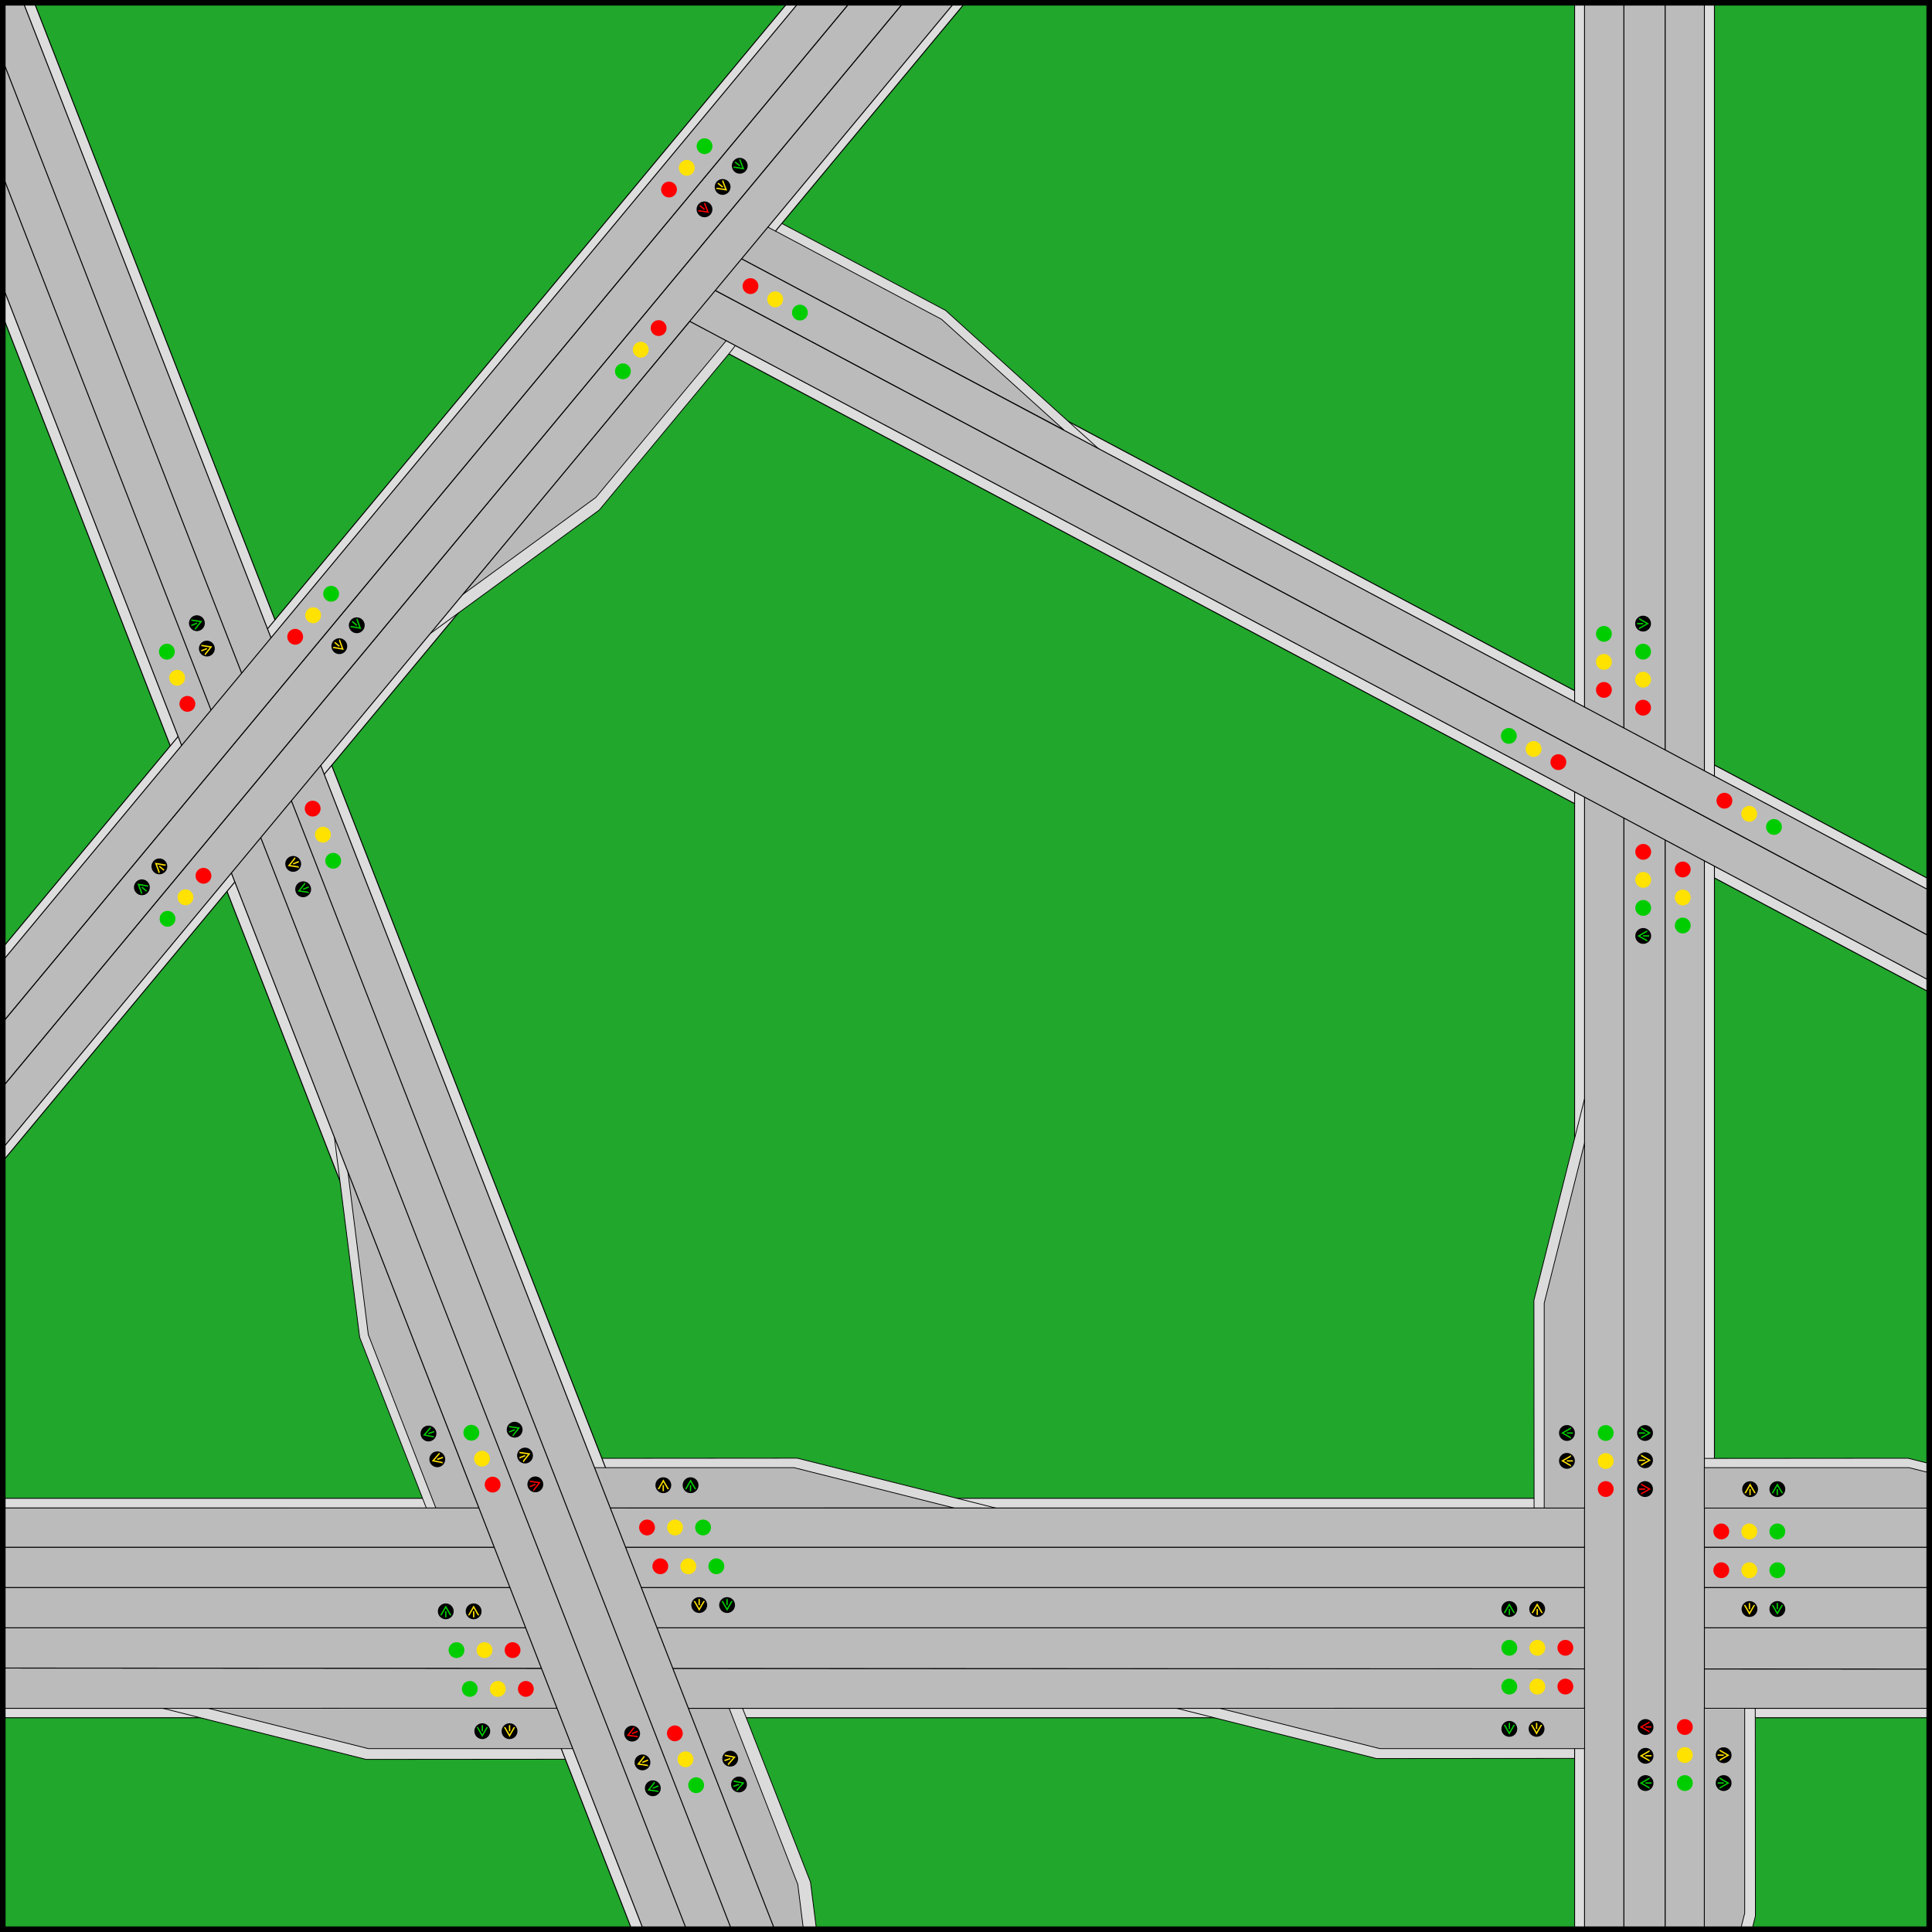 <?xml version="1.0" encoding="UTF-8" standalone="no"?>
<!-- Created with Inkscape (http://www.inkscape.org/) -->

<svg
   xmlns:dc="http://purl.org/dc/elements/1.1/"
   xmlns:cc="http://creativecommons.org/ns#"
   xmlns:rdf="http://www.w3.org/1999/02/22-rdf-syntax-ns#"
   xmlns:svg="http://www.w3.org/2000/svg"
   xmlns="http://www.w3.org/2000/svg"
   xmlns:sodipodi="http://sodipodi.sourceforge.net/DTD/sodipodi-0.dtd"
   xmlns:inkscape="http://www.inkscape.org/namespaces/inkscape"
   width="24in"
   height="24in"
   viewBox="0 0 2160 2160"
   id="svg2"
   version="1.1"
   inkscape:version="0.91_64bit r13866"
   sodipodi:docname="greenlite-map-web.svg">
  <defs
     id="defs4" />
  <sodipodi:namedview
     id="base"
     pagecolor="#ffffff"
     bordercolor="#666666"
     borderopacity="1.0"
     inkscape:pageopacity="0.0"
     inkscape:pageshadow="2"
     inkscape:zoom="0.32"
     inkscape:cx="1121.2363"
     inkscape:cy="1077.3665"
     inkscape:document-units="px"
     inkscape:current-layer="layer1"
     showgrid="false"
     units="in"
     inkscape:snap-bbox="true"
     inkscape:bbox-paths="true"
     inkscape:bbox-nodes="true"
     inkscape:snap-bbox-edge-midpoints="true"
     inkscape:snap-bbox-midpoints="true"
     inkscape:window-width="1920"
     inkscape:window-height="1027"
     inkscape:window-x="-8"
     inkscape:window-y="-8"
     inkscape:window-maximized="1"
     inkscape:object-paths="true"
     inkscape:snap-intersection-paths="true"
     inkscape:snap-smooth-nodes="true"
     inkscape:snap-midpoints="true"
     inkscape:snap-center="true"
     inkscape:snap-object-midpoints="true"
     inkscape:snap-grids="false"
     showguides="true"
     inkscape:guide-bbox="true"
     inkscape:snap-page="true" />
  <g
     inkscape:groupmode="layer"
     id="layer3"
     inkscape:label="Grass">
    <rect
       style="color:#000000;clip-rule:nonzero;display:inline;overflow:visible;visibility:visible;opacity:1;isolation:auto;mix-blend-mode:normal;color-interpolation:sRGB;color-interpolation-filters:linearRGB;solid-color:#000000;solid-opacity:1;fill:#21a72c;fill-opacity:1;fill-rule:nonzero;stroke:none;stroke-width:12.451;stroke-linecap:butt;stroke-linejoin:miter;stroke-miterlimit:4;stroke-dasharray:none;stroke-dashoffset:0;stroke-opacity:1;color-rendering:auto;image-rendering:auto;shape-rendering:auto;text-rendering:auto;enable-background:accumulate"
       id="rect7105"
       width="2160"
       height="2160"
       x="0"
       y="0" />
  </g>
  <g
     inkscape:label="Map"
     inkscape:groupmode="layer"
     id="layer1"
     transform="translate(0,1107.638)">
    <path
       style="fill:#dddddd;fill-opacity:1;stroke:#000000;stroke-width:1.099"
       d="M 769.125 245.049 L 748.514 283.811 L 2160 1034.377 L 2160 984.656 L 769.125 245.049 z "
       transform="translate(0,-1107.638)"
       id="rect4168-6-9-8-8-9-2-9" />
    <path
       inkscape:transform-center-y="75.504417"
       inkscape:transform-center-x="-180.7148"
       sodipodi:nodetypes="cccccc"
       inkscape:connector-curvature="0"
       id="rect4518-2-4-0"
       d="m 854.945,-867.979 -37.609,56.674 366.113,194.345 79.89,42.82 -206.143,-186.439 z"
       style="fill:#dbdbdb;fill-opacity:1;stroke:#000000;stroke-width:0.87" />
    <path
       style="fill:#dddddd;fill-opacity:1;stroke:#000000;stroke-width:1.099"
       d="M 737.307 304.672 L 716.695 343.434 L 2160 1110.922 L 2160 1061.199 L 737.307 304.672 z "
       transform="translate(0,-1107.638)"
       id="rect4168-6-9-8-8-9-2-9-4" />
    <path
       style="fill:#dddddd;fill-opacity:1;stroke:#000000;stroke-width:0.996"
       d="M 0 1675.119 L 0 1719.041 L 2160 1719.041 L 2160 1675.119 L 0 1675.119 z "
       transform="translate(0,-1107.638)"
       id="rect4168-66-0-0" />
    <path
       style="fill:#dddddd;fill-opacity:1;stroke:#000000;stroke-width:0.996"
       d="M 0 1876.527 L 0 1920.447 L 2160 1920.447 L 2160 1876.527 L 0 1876.527 z "
       transform="translate(0,-1107.638)"
       id="rect4168-66-0-0-6" />
    <path
       inkscape:transform-center-y="33.943185"
       inkscape:transform-center-x="252.56958"
       sodipodi:nodetypes="cccccc"
       inkscape:connector-curvature="0"
       id="rect4518-2-4-0-13-4-1"
       d="m 1768.068,858.268 6.58,-67.698 -414.497,0.402 -90.642,-0.276 269.561,67.76 z"
       style="fill:#dbdbdb;fill-opacity:1;stroke:#000000;stroke-width:0.87" />
    <path
       style="fill:#dddddd;fill-opacity:1;stroke:#000000;stroke-width:0.984"
       d="M 1760.441 0 L 1760.441 2160 L 1804.381 2160 L 1804.381 0 L 1760.441 0 z "
       transform="translate(0,-1107.638)"
       id="rect4168-66-1-3-3" />
    <path
       inkscape:transform-center-y="-252.56954"
       inkscape:transform-center-x="33.943223"
       sodipodi:nodetypes="ccccccc"
       inkscape:connector-curvature="0"
       id="rect4518-2-4-0-13-4-0"
       d="m 1715.113,575.108 0.056,6.58 67.642,0 -0.402,-414.497 0.276,-90.642 -67.76,269.561 z"
       style="fill:#dbdbdb;fill-opacity:1;stroke:#000000;stroke-width:0.87" />
    <path
       inkscape:transform-center-y="33.943185"
       inkscape:transform-center-x="252.56958"
       sodipodi:nodetypes="cccccc"
       inkscape:connector-curvature="0"
       id="rect4518-2-4-0-13-4-1-3"
       d="m 638.237,859.201 6.58,-67.698 -414.497,0.402 -90.642,-0.276 269.561,67.76 z"
       style="fill:#dbdbdb;fill-opacity:1;stroke:#000000;stroke-width:0.87" />
    <path
       style="fill:#dddddd;fill-opacity:1;stroke:#000000;stroke-width:1.099"
       d="M 0 216.82 L 0 345.672 L 707.385 2160 L 757.621 2160 L 0 216.82 z "
       transform="translate(0,-1107.638)"
       id="rect4168-66-1-1-89-1" />
    <path
       inkscape:transform-center-y="-33.943182"
       inkscape:transform-center-x="-252.56954"
       sodipodi:nodetypes="cccccc"
       inkscape:connector-curvature="0"
       id="rect4518-2-4-0-13"
       d="m 662.345,522.78 -6.58,67.698 414.497,-0.402 90.642,0.276 -269.561,-67.76 z"
       style="fill:#dbdbdb;fill-opacity:1;stroke:#000000;stroke-width:0.87" />
    <path
       style="fill:#dddddd;fill-opacity:1;stroke:#000000;stroke-width:1.099"
       d="M 0 0 L 0 33.389 L 829.141 2160 L 879.377 2160 L 37.221 0 L 0 0 z "
       transform="translate(0,-1107.638)"
       id="rect4168-66-1-1-89" />
    <path
       style="fill:#dbdbdb;fill-opacity:1;stroke:#000000;stroke-width:0.87"
       d="M 822.781 1890.898 L 757.318 1909.359 L 855.322 2160 L 913.186 2160 L 906.145 2104.184 L 822.781 1890.898 z "
       transform="translate(0,-1107.638)"
       id="rect4518-2-4-0-13-4-1-3-6-2" />
    <path
       style="fill:#b9b9b9;fill-opacity:1;stroke:#000000;stroke-width:0.87"
       d="M 808.791 1893.475 L 766.74 1909.861 L 849.885 2123.232 L 864.227 2160 L 898.602 2160 L 891.936 2106.846 L 808.791 1893.475 z "
       transform="translate(0,-1107.638)"
       id="rect4518-2-5-7" />
    <path
       style="fill:#b9b9b9;fill-opacity:1;stroke:#000000;stroke-width:0.87"
       d="m 658.89,533.256 0,45.131 228.998,0 178.863,-0.064 -178.863,-45.066 z"
       id="rect4518"
       inkscape:connector-curvature="0"
       sodipodi:nodetypes="cccccc" />
    <path
       style="fill:#dddddd;fill-opacity:1;stroke:#000000;stroke-width:1.099"
       d="M 1024.549 0 L 0 1233.355 L 0 1302.059 L 1081.623 0 L 1024.549 0 z "
       transform="translate(0,-1107.638)"
       id="rect4168-66-0-2-4-8-7-7" />
    <path
       style="fill:#dddddd;fill-opacity:1;stroke:#000000;stroke-width:1.099"
       d="M 883.115 0 L 0 1063.098 L 0 1131.801 L 940.188 0 L 883.115 0 z "
       transform="translate(0,-1107.638)"
       id="rect4168-66-0-2-4-8-7" />
    <path
       inkscape:transform-center-y="-226.06199"
       inkscape:transform-center-x="91.808287"
       sodipodi:nodetypes="cccccc"
       inkscape:connector-curvature="0"
       id="rect4518-2-4-0-13-4-1-3-6"
       d="M 485.457,600.845 550.921,582.384 399.974,196.348 367.304,111.798 l 34.791,275.761 z"
       style="fill:#dbdbdb;fill-opacity:1;stroke:#000000;stroke-width:0.87" />
    <path
       style="fill:#b9b9b9;fill-opacity:1;stroke:#000000;stroke-width:0.87"
       d="M 494.921,597.941 536.972,581.555 453.827,368.184 388.826,201.55 411.777,384.57 Z"
       id="rect4518-2-5"
       inkscape:connector-curvature="0"
       sodipodi:nodetypes="cccccc"
       inkscape:transform-center-x="-74.072809"
       inkscape:transform-center-y="198.19552" />
    <path
       style="fill:#dddddd;fill-opacity:1;stroke:#000000;stroke-width:0.984"
       d="M 1872.828 0 L 1872.828 2160 L 1916.766 2160 L 1916.766 0 L 1872.828 0 z "
       transform="translate(0,-1107.638)"
       id="rect4168-66-1-3" />
    <path
       style="fill:#dddddd;fill-opacity:1;stroke:#000000;stroke-width:0.87"
       d="M 1894.709 1906.461 L 1894.955 2160 L 1958.08 2160 L 1962.596 2142.039 L 1962.406 1913.041 L 1962.352 1906.461 L 1894.709 1906.461 z "
       transform="translate(0,-1107.638)"
       id="rect4518-2-4-0-13-4-0-7" />
    <path
       style="fill:#dbdbdb;fill-opacity:1;stroke:#000000;stroke-width:0.87"
       d="M 2133.174 1630.314 L 1904.176 1630.502 L 1897.594 1698.199 L 2160 1697.945 L 2160 1637.059 L 2133.174 1630.314 z "
       transform="translate(0,-1107.638)"
       id="rect4518-2-4-0-13-4" />
    <path
       style="fill:#bbbbbb;fill-opacity:1;stroke:#000000;stroke-width:0.996"
       d="m 0,1864.893 0,45.02 2160,0 0,-43.92 z"
       transform="translate(0,-1107.638)"
       id="rect4168"
       inkscape:connector-curvature="0"
       sodipodi:nodetypes="ccccc" />
    <path
       style="fill:#bbbbbb;fill-opacity:1;stroke:#000000;stroke-width:0.996"
       d="m 0,1819.871 0,45.022 2160,1.1 0,-46.121 z"
       transform="translate(0,-1107.638)"
       id="rect4168-6"
       inkscape:connector-curvature="0"
       sodipodi:nodetypes="ccccc" />
    <path
       style="fill:#bbbbbb;fill-opacity:1;stroke:#000000;stroke-width:0.996"
       d="m 0,1774.852 0,45.02 2160,0 0,-45.02 z"
       transform="translate(0,-1107.638)"
       id="rect4168-66"
       inkscape:connector-curvature="0"
       sodipodi:nodetypes="ccccc" />
    <path
       style="fill:#bbbbbb;fill-opacity:1;stroke:#000000;stroke-width:0.996"
       d="m 0,1729.83 0,45.022 2160,0 0,-45.022 z"
       transform="translate(0,-1107.638)"
       id="rect4168-6-9"
       inkscape:connector-curvature="0"
       sodipodi:nodetypes="ccccc" />
    <path
       style="fill:#bbbbbb;fill-opacity:1;stroke:#000000;stroke-width:0.996"
       d="m 0,1685.908 0,43.922 2160,0 0,-43.815 z"
       transform="translate(0,-1107.638)"
       id="rect4168-66-0"
       inkscape:connector-curvature="0"
       sodipodi:nodetypes="ccccc" />
    <path
       style="fill:#bbbbbb;fill-opacity:1;stroke:#000000;stroke-width:0.984"
       d="M 1861.6 0 L 1861.6 2160 L 1905.539 2160 L 1905.539 0 L 1861.6 0 z "
       transform="translate(0,-1107.638)"
       id="rect4168-66-1" />
    <path
       style="fill:#bbbbbb;fill-opacity:1;stroke:#000000;stroke-width:0.984"
       d="m 1815.463,0 0,2160 46.137,0 0,-2160 z"
       transform="translate(0,-1107.638)"
       id="rect4168-6-9-8"
       inkscape:connector-curvature="0"
       sodipodi:nodetypes="ccccc" />
    <path
       style="fill:#bbbbbb;fill-opacity:1;stroke:#000000;stroke-width:0.984"
       d="M 1771.523 0 L 1771.523 2160 L 1815.463 2160 L 1815.463 0 L 1771.523 0 z "
       transform="translate(0,-1107.638)"
       id="rect4168-66-0-2" />
    <path
       style="fill:#b9b9b9;fill-opacity:1;stroke:#000000;stroke-width:0.87"
       d="m 640.605,847.322 0,-45.131 -228.998,0 -178.863,0.064 178.863,45.066 z"
       id="rect4518-8-6-5"
       inkscape:connector-curvature="0"
       sodipodi:nodetypes="cccccc" />
    <path
       inkscape:transform-center-y="194.17208"
       inkscape:transform-center-x="137.37158"
       sodipodi:nodetypes="ccccccc"
       inkscape:connector-curvature="0"
       id="rect4518-2-4-0-1"
       d="m 816.2,-713.619 12.424,-16.121 -60.282,-32.211 -264.631,319.028 -58.149,69.532 224.41,-163.996 z"
       style="fill:#dbdbdb;fill-opacity:1;stroke:#000000;stroke-width:0.87" />
    <path
       style="fill:#b9b9b9;fill-opacity:1;stroke:#000000;stroke-width:0.87"
       d="M 812.567,-727.546 777.87,-756.406 631.432,-580.349 517.103,-442.795 666.129,-551.489 Z"
       id="rect4518-2-8"
       inkscape:connector-curvature="0"
       sodipodi:nodetypes="cccccc"
       inkscape:transform-center-x="112.97829"
       inkscape:transform-center-y="157.41792" />
    <path
       style="fill:#bbbbbb;fill-opacity:1;stroke:#000000;stroke-width:1.099"
       d="M 0 183.174 L 0 312.598 L 720.279 2160 L 770.74 2160 L 0 183.174 z "
       transform="translate(0,-1107.638)"
       id="rect4168-66-0-2-4" />
    <path
       style="fill:#bbbbbb;fill-opacity:1;stroke:#000000;stroke-width:1.099"
       d="M 0 0 L 0 64.842 L 816.877 2160 L 867.113 2160 L 24.957 0 L 0 0 z "
       transform="translate(0,-1107.638)"
       id="rect4168-66-1-1" />
    <path
       style="fill:#bbbbbb;fill-opacity:1;stroke:#000000;stroke-width:1.099"
       d="M 0 59.656 L 0 188.719 L 768.578 2160 L 818.898 2160 L 0 59.656 z "
       transform="translate(0,-1107.638)"
       id="rect4168-6-9-8-8" />
    <path
       style="fill:#b9b9b9;fill-opacity:1;stroke:#000000;stroke-width:0.87"
       d="m 850.37,-858.062 -21.166,39.86 202.251,107.399 158.002,83.83 -136.836,-123.689 z"
       id="rect4518-2"
       inkscape:connector-curvature="0"
       sodipodi:nodetypes="cccccc"
       inkscape:transform-center-x="-180.7148"
       inkscape:transform-center-y="75.504417" />
    <path
       style="fill:#bbbbbb;fill-opacity:1;stroke:#000000;stroke-width:1.099"
       d="M 742.752 294.432 L 722.141 333.193 L 2160 1097.783 L 2160 1048.061 L 742.752 294.432 z "
       transform="translate(0,-1107.638)"
       id="rect4168-6-9-8-8-9-2" />
    <path
       style="fill:#bbbbbb;fill-opacity:1;stroke:#000000;stroke-width:1.099"
       d="M 763.881,254.699 742.752,294.432 2160,1048.061 l 0,-50.965 z"
       transform="translate(0,-1107.638)"
       id="rect4168-66-0-2-4-8-0"
       inkscape:connector-curvature="0"
       sodipodi:nodetypes="ccccc" />
    <path
       style="fill:#bbbbbb;fill-opacity:1;stroke:#000000;stroke-width:1.099"
       d="M 1012.379 0 L 0 1218.705 L 0 1287.408 L 1069.453 0 L 1012.379 0 z "
       transform="translate(0,-1107.638)"
       id="rect4168-66-1-1-8" />
    <path
       style="fill:#bbbbbb;fill-opacity:1;stroke:#000000;stroke-width:1.099"
       d="M 952.449,0 0,1146.561 c 0,22.901 0,49.243 0,72.145 L 1012.379,0 Z"
       transform="translate(0,-1107.638)"
       id="rect4168-6-9-8-8-9"
       inkscape:connector-curvature="0"
       sodipodi:nodetypes="ccccc" />
    <path
       style="fill:#bbbbbb;fill-opacity:1;stroke:#000000;stroke-width:1.099"
       d="M 895.377 0 L 0 1077.855 L 0 1146.561 L 952.449 0 L 895.377 0 z "
       transform="translate(0,-1107.638)"
       id="rect4168-66-0-2-4-8" />
    <path
       style="fill:#b9b9b9;fill-opacity:1;stroke:#000000;stroke-width:0.87"
       d="M 1905.482 1640.895 L 1905.482 1686.025 L 2134.481 1686.025 L 2160 1686.016 L 2160 1647.324 L 2134.481 1640.895 L 1905.482 1640.895 z "
       transform="translate(0,-1107.638)"
       id="rect4518-8" />
    <path
       style="fill:#b9b9b9;fill-opacity:1;stroke:#000000;stroke-width:0.87"
       d="m 1771.58,847.322 0,-45.131 -228.998,0 -178.863,0.064 178.863,45.066 z"
       id="rect4518-8-6"
       inkscape:connector-curvature="0"
       sodipodi:nodetypes="cccccc" />
    <path
       style="fill:#b9b9b9;fill-opacity:1;stroke:#000000;stroke-width:0.87"
       d="M 1905.482 1909.861 L 1905.482 2138.859 L 1905.49 2160 L 1945.285 2160 L 1950.611 2138.859 L 1950.613 1909.861 L 1905.482 1909.861 z "
       transform="translate(0,-1107.638)"
       id="rect4518-2-55" />
    <path
       style="fill:#b9b9b9;fill-opacity:1;stroke:#000000;stroke-width:0.87"
       d="m 1726.449,578.322 45.131,0 0,-228.998 -0.064,-178.863 -45.066,178.863 z"
       id="rect4518-2-59"
       inkscape:connector-curvature="0"
       sodipodi:nodetypes="cccccc" />
  </g>
  <g
     inkscape:groupmode="layer"
     id="layer4"
     inkscape:label="Lights"
     style="display:inline">
    <g
       id="g6930">
      <g
         transform="translate(98.392,1043.732)"
         id="g9173">
        <circle
           style="fill:#ff0000;fill-opacity:1"
           id="path4136-3"
           cx="639.833"
           cy="707.375"
           r="8.858" />
        <circle
           style="fill:#ffe200;fill-opacity:1"
           id="path4136-9-6"
           cx="671.169"
           cy="707.375"
           r="8.858" />
        <circle
           style="fill:#00cd00;fill-opacity:1"
           id="path4136-9-9-4"
           cx="702.504"
           cy="707.375"
           r="8.858" />
        <g
           transform="translate(1564.765,1159.276)"
           id="g4682-6-8">
          <circle
             r="8.858"
             cy="-495.26"
             cx="-939.776"
             id="path4136-3-9"
             style="fill:#ff0000;fill-opacity:1" />
          <circle
             r="8.858"
             cy="-495.26"
             cx="-908.44"
             id="path4136-9-6-7"
             style="fill:#ffe200;fill-opacity:1" />
          <circle
             r="8.858"
             cy="-495.26"
             cx="-877.105"
             id="path4136-9-9-4-3"
             style="fill:#00cd00;fill-opacity:1" />
          <g
             id="g4677-5-6" />
        </g>
        <g
           id="g4677-5-9"
           transform="matrix(1,0,0,-1,1519.452,121.49)">
          <circle
             r="8.858"
             cy="-495.26"
             cx="-845.769"
             id="path4136-9-9-6-50-1"
             style="fill:#000000;fill-opacity:1" />
          <path
             inkscape:connector-curvature="0"
             id="path4673-5-60"
             d="m -841.129,-499.777 1.734,0 -6.374,11.041 -6.374,-11.041 1.734,0 4.641,8.038 z"
             style="fill:#00cd00;fill-opacity:1;fill-rule:evenodd;stroke:none;stroke-width:1px;stroke-linecap:butt;stroke-linejoin:miter;stroke-opacity:1" />
          <rect
             y="-501.984"
             x="-846.582"
             height="6.885"
             width="1.514"
             id="rect4675-4-2"
             style="fill:#00cd00;fill-opacity:1;stroke:none" />
        </g>
        <g
           id="g4677-5-5"
           transform="translate(1560.273,1245.995)">
          <circle
             r="8.858"
             cy="-495.26"
             cx="-845.769"
             id="path4136-9-9-6-50-2"
             style="fill:#000000;fill-opacity:1" />
          <path
             inkscape:connector-curvature="0"
             id="path4673-5-1"
             d="m -841.129,-499.777 1.734,0 -6.374,11.041 -6.374,-11.041 1.734,0 4.641,8.038 z"
             style="fill:#00cd00;fill-opacity:1;fill-rule:evenodd;stroke:none;stroke-width:1px;stroke-linecap:butt;stroke-linejoin:miter;stroke-opacity:1" />
          <rect
             y="-501.984"
             x="-846.582"
             height="6.885"
             width="1.514"
             id="rect4675-4-9"
             style="fill:#00cd00;fill-opacity:1;stroke:none" />
        </g>
        <g
           id="g4677-5-5-9"
           transform="translate(1529.121,1245.995)">
          <circle
             r="8.858"
             cy="-495.26"
             cx="-845.769"
             id="path4136-9-9-6-50-2-8"
             style="fill:#000000;fill-opacity:1" />
          <path
             inkscape:connector-curvature="0"
             id="path4673-5-1-4"
             d="m -841.129,-499.777 1.734,0 -6.374,11.041 -6.374,-11.041 1.734,0 4.641,8.038 z"
             style="fill:#ffe200;fill-opacity:1;fill-rule:evenodd;stroke:none;stroke-width:1px;stroke-linecap:butt;stroke-linejoin:miter;stroke-opacity:1" />
          <rect
             y="-501.984"
             x="-846.582"
             height="6.885"
             width="1.514"
             id="rect4675-4-9-9"
             style="fill:#ffe200;fill-opacity:1;stroke:none" />
        </g>
        <g
           id="g4677-5-9-3"
           transform="matrix(1,0,0,-1,1488.983,121.491)">
          <circle
             r="8.858"
             cy="-495.26"
             cx="-845.769"
             id="path4136-9-9-6-50-1-0"
             style="fill:#000000;fill-opacity:1" />
          <path
             inkscape:connector-curvature="0"
             id="path4673-5-60-4"
             d="m -841.129,-499.777 1.734,0 -6.374,11.041 -6.374,-11.041 1.734,0 4.641,8.038 z"
             style="fill:#ffe200;fill-opacity:1;fill-rule:evenodd;stroke:none;stroke-width:1px;stroke-linecap:butt;stroke-linejoin:miter;stroke-opacity:1" />
          <rect
             y="-501.984"
             x="-846.582"
             height="6.885"
             width="1.514"
             id="rect4675-4-2-9"
             style="fill:#ffe200;fill-opacity:1;stroke:none" />
        </g>
        <circle
           style="fill:#ff0000;fill-opacity:1"
           id="path4136-3-3"
           cx="-474.66"
           cy="-801.125"
           r="8.858"
           transform="scale(-1,-1)" />
        <circle
           style="fill:#ffe200;fill-opacity:1"
           id="path4136-9-6-0"
           cx="-443.325"
           cy="-801.125"
           r="8.858"
           transform="scale(-1,-1)" />
        <circle
           style="fill:#00cd00;fill-opacity:1"
           id="path4136-9-9-4-0"
           cx="-411.989"
           cy="-801.125"
           r="8.858"
           transform="scale(-1,-1)" />
        <g
           transform="matrix(-1,0,0,-1,-450.272,349.225)"
           id="g4682-6-8-4">
          <circle
             r="8.858"
             cy="-495.26"
             cx="-939.776"
             id="path4136-3-9-9"
             style="fill:#ff0000;fill-opacity:1" />
          <circle
             r="8.858"
             cy="-495.26"
             cx="-908.44"
             id="path4136-9-6-7-9"
             style="fill:#ffe200;fill-opacity:1" />
          <circle
             r="8.858"
             cy="-495.26"
             cx="-877.105"
             id="path4136-9-9-4-3-4"
             style="fill:#00cd00;fill-opacity:1" />
          <g
             id="g4677-5-6-9" />
        </g>
        <g
           id="g4677-5-9-4"
           transform="matrix(-1,0,0,1,-404.958,1387.01)">
          <circle
             r="8.858"
             cy="-495.26"
             cx="-845.769"
             id="path4136-9-9-6-50-1-1"
             style="fill:#000000;fill-opacity:1" />
          <path
             inkscape:connector-curvature="0"
             id="path4673-5-60-7"
             d="m -841.129,-499.777 1.734,0 -6.374,11.041 -6.374,-11.041 1.734,0 4.641,8.038 z"
             style="fill:#00cd00;fill-opacity:1;fill-rule:evenodd;stroke:none;stroke-width:1px;stroke-linecap:butt;stroke-linejoin:miter;stroke-opacity:1" />
          <rect
             y="-501.984"
             x="-846.582"
             height="6.885"
             width="1.514"
             id="rect4675-4-2-3"
             style="fill:#00cd00;fill-opacity:1;stroke:none" />
        </g>
        <g
           id="g4677-5-5-2"
           transform="matrix(-1,0,0,-1,-445.78,262.506)">
          <circle
             r="8.858"
             cy="-495.26"
             cx="-845.769"
             id="path4136-9-9-6-50-2-1"
             style="fill:#000000;fill-opacity:1" />
          <path
             inkscape:connector-curvature="0"
             id="path4673-5-1-5"
             d="m -841.129,-499.777 1.734,0 -6.374,11.041 -6.374,-11.041 1.734,0 4.641,8.038 z"
             style="fill:#00cd00;fill-opacity:1;fill-rule:evenodd;stroke:none;stroke-width:1px;stroke-linecap:butt;stroke-linejoin:miter;stroke-opacity:1" />
          <rect
             y="-501.984"
             x="-846.582"
             height="6.885"
             width="1.514"
             id="rect4675-4-9-4"
             style="fill:#00cd00;fill-opacity:1;stroke:none" />
        </g>
        <g
           id="g4677-5-5-9-5"
           transform="matrix(-1,0,0,-1,-414.628,262.506)">
          <circle
             r="8.858"
             cy="-495.26"
             cx="-845.769"
             id="path4136-9-9-6-50-2-8-7"
             style="fill:#000000;fill-opacity:1" />
          <path
             inkscape:connector-curvature="0"
             id="path4673-5-1-4-7"
             d="m -841.129,-499.777 1.734,0 -6.374,11.041 -6.374,-11.041 1.734,0 4.641,8.038 z"
             style="fill:#ffe200;fill-opacity:1;fill-rule:evenodd;stroke:none;stroke-width:1px;stroke-linecap:butt;stroke-linejoin:miter;stroke-opacity:1" />
          <rect
             y="-501.984"
             x="-846.582"
             height="6.885"
             width="1.514"
             id="rect4675-4-9-9-3"
             style="fill:#ffe200;fill-opacity:1;stroke:none" />
        </g>
        <g
           id="g4677-5-9-3-4"
           transform="matrix(-1,0,0,1,-374.489,1387.01)">
          <circle
             r="8.858"
             cy="-495.26"
             cx="-845.769"
             id="path4136-9-9-6-50-1-0-0"
             style="fill:#000000;fill-opacity:1" />
          <path
             inkscape:connector-curvature="0"
             id="path4673-5-60-4-4"
             d="m -841.129,-499.777 1.734,0 -6.374,11.041 -6.374,-11.041 1.734,0 4.641,8.038 z"
             style="fill:#ffe200;fill-opacity:1;fill-rule:evenodd;stroke:none;stroke-width:1px;stroke-linecap:butt;stroke-linejoin:miter;stroke-opacity:1" />
          <rect
             y="-501.984"
             x="-846.582"
             height="6.885"
             width="1.514"
             id="rect4675-4-2-9-2"
             style="fill:#ffe200;fill-opacity:1;stroke:none" />
        </g>
      </g>
      <g
         transform="translate(98.392,1043.732)"
         id="g9120">
        <g
           transform="matrix(0.38,0.925,-0.925,0.38,555.1,1951.673)"
           id="g4682-6-8-5">
          <circle
             r="8.858"
             cy="-495.26"
             cx="-939.776"
             id="path4136-3-9-4"
             style="fill:#ff0000;fill-opacity:1" />
          <circle
             r="8.858"
             cy="-495.26"
             cx="-908.44"
             id="path4136-9-6-7-5"
             style="fill:#ffe200;fill-opacity:1" />
          <circle
             r="8.858"
             cy="-495.26"
             cx="-877.105"
             id="path4136-9-9-4-3-5"
             style="fill:#00cd00;fill-opacity:1" />
          <g
             id="g4677-5-6-5" />
        </g>
        <g
           id="g4677-5-5-20"
           transform="matrix(0.372,0.928,-0.928,0.372,486.516,1924.683)">
          <circle
             r="8.858"
             cy="-495.26"
             cx="-845.769"
             id="path4136-9-9-6-50-2-80"
             style="fill:#000000;fill-opacity:1" />
          <path
             inkscape:connector-curvature="0"
             id="path4673-5-1-9"
             d="m -841.129,-499.777 1.734,0 -6.374,11.041 -6.374,-11.041 1.734,0 4.641,8.038 z"
             style="fill:#00cd00;fill-opacity:1;fill-rule:evenodd;stroke:none;stroke-width:1px;stroke-linecap:butt;stroke-linejoin:miter;stroke-opacity:1" />
          <rect
             y="-501.984"
             x="-846.582"
             height="6.885"
             width="1.514"
             id="rect4675-4-9-1"
             style="fill:#00cd00;fill-opacity:1;stroke:none" />
        </g>
        <g
           id="g4677-5-5-9-7"
           transform="matrix(0.372,0.928,-0.928,0.372,474.917,1895.77)">
          <circle
             r="8.858"
             cy="-495.26"
             cx="-845.769"
             id="path4136-9-9-6-50-2-8-8"
             style="fill:#000000;fill-opacity:1" />
          <path
             inkscape:connector-curvature="0"
             id="path4673-5-1-4-4"
             d="m -841.129,-499.777 1.734,0 -6.374,11.041 -6.374,-11.041 1.734,0 4.641,8.038 z"
             style="fill:#ffe200;fill-opacity:1;fill-rule:evenodd;stroke:none;stroke-width:1px;stroke-linecap:butt;stroke-linejoin:miter;stroke-opacity:1" />
          <rect
             y="-501.984"
             x="-846.582"
             height="6.885"
             width="1.514"
             id="rect4675-4-9-9-34"
             style="fill:#ffe200;fill-opacity:1;stroke:none" />
        </g>
        <g
           id="g4677-5-9-0"
           transform="matrix(0.323,0.946,0.946,-0.323,1469.529,1591.442)">
          <circle
             r="8.858"
             cy="-495.26"
             cx="-845.769"
             id="path4136-9-9-6-50-1-7"
             style="fill:#000000;fill-opacity:1" />
          <path
             inkscape:connector-curvature="0"
             id="path4673-5-60-5"
             d="m -841.129,-499.777 1.734,0 -6.374,11.041 -6.374,-11.041 1.734,0 4.641,8.038 z"
             style="fill:#00cd00;fill-opacity:1;fill-rule:evenodd;stroke:none;stroke-width:1px;stroke-linecap:butt;stroke-linejoin:miter;stroke-opacity:1" />
          <rect
             y="-501.984"
             x="-846.582"
             height="6.885"
             width="1.514"
             id="rect4675-4-2-4"
             style="fill:#00cd00;fill-opacity:1;stroke:none" />
        </g>
        <g
           id="g4677-5-9-3-2"
           transform="matrix(0.323,0.946,0.946,-0.323,1459.683,1562.608)">
          <circle
             r="8.858"
             cy="-495.26"
             cx="-845.769"
             id="path4136-9-9-6-50-1-0-2"
             style="fill:#000000;fill-opacity:1" />
          <path
             inkscape:connector-curvature="0"
             id="path4673-5-60-4-3"
             d="m -841.129,-499.777 1.734,0 -6.374,11.041 -6.374,-11.041 1.734,0 4.641,8.038 z"
             style="fill:#ffe200;fill-opacity:1;fill-rule:evenodd;stroke:none;stroke-width:1px;stroke-linecap:butt;stroke-linejoin:miter;stroke-opacity:1" />
          <rect
             y="-501.984"
             x="-846.582"
             height="6.885"
             width="1.514"
             id="rect4675-4-2-9-0"
             style="fill:#ffe200;fill-opacity:1;stroke:none" />
        </g>
        <g
           id="g4677-5-5-9-7-3"
           transform="matrix(0.372,0.928,-0.928,0.372,463.396,1863.56)">
          <circle
             r="8.858"
             cy="-495.26"
             cx="-845.769"
             id="path4136-9-9-6-50-2-8-8-3"
             style="fill:#000000;fill-opacity:1" />
          <path
             inkscape:connector-curvature="0"
             id="path4673-5-1-4-4-8"
             d="m -841.129,-499.777 1.734,0 -6.374,11.041 -6.374,-11.041 1.734,0 4.641,8.038 z"
             style="fill:#ff0000;fill-opacity:1;fill-rule:evenodd;stroke:none;stroke-width:1px;stroke-linecap:butt;stroke-linejoin:miter;stroke-opacity:1" />
          <rect
             y="-501.984"
             x="-846.582"
             height="6.885"
             width="1.514"
             id="rect4675-4-9-9-34-9"
             style="fill:#ff0000;fill-opacity:1;stroke:none" />
        </g>
        <g
           id="g5389"
           transform="matrix(-1,0,0,-1,1115.517,993.141)">
          <g
             id="g4682-6-8-5-3"
             transform="matrix(0.38,0.925,-0.925,0.38,562.131,1434.554)">
            <circle
               style="fill:#ff0000;fill-opacity:1"
               id="path4136-3-9-4-6"
               cx="-939.776"
               cy="-495.26"
               r="8.858" />
            <circle
               style="fill:#ffe200;fill-opacity:1"
               id="path4136-9-6-7-5-6"
               cx="-908.44"
               cy="-495.26"
               r="8.858" />
            <circle
               style="fill:#00cd00;fill-opacity:1"
               id="path4136-9-9-4-3-5-2"
               cx="-877.105"
               cy="-495.26"
               r="8.858" />
            <g
               id="g4677-5-6-5-2" />
          </g>
          <g
             transform="matrix(0.372,0.928,-0.928,0.372,493.547,1407.564)"
             id="g4677-5-5-20-9">
            <circle
               style="fill:#000000;fill-opacity:1"
               id="path4136-9-9-6-50-2-80-1"
               cx="-845.769"
               cy="-495.26"
               r="8.858" />
            <path
               style="fill:#00cd00;fill-opacity:1;fill-rule:evenodd;stroke:none;stroke-width:1px;stroke-linecap:butt;stroke-linejoin:miter;stroke-opacity:1"
               d="m -841.129,-499.777 1.734,0 -6.374,11.041 -6.374,-11.041 1.734,0 4.641,8.038 z"
               id="path4673-5-1-9-2"
               inkscape:connector-curvature="0" />
            <rect
               style="fill:#00cd00;fill-opacity:1;stroke:none"
               id="rect4675-4-9-1-8"
               width="1.514"
               height="6.885"
               x="-846.582"
               y="-501.984" />
          </g>
          <g
             transform="matrix(0.372,0.928,-0.928,0.372,481.948,1378.651)"
             id="g4677-5-5-9-7-4">
            <circle
               style="fill:#000000;fill-opacity:1"
               id="path4136-9-9-6-50-2-8-8-2"
               cx="-845.769"
               cy="-495.26"
               r="8.858" />
            <path
               style="fill:#ffe200;fill-opacity:1;fill-rule:evenodd;stroke:none;stroke-width:1px;stroke-linecap:butt;stroke-linejoin:miter;stroke-opacity:1"
               d="m -841.129,-499.777 1.734,0 -6.374,11.041 -6.374,-11.041 1.734,0 4.641,8.038 z"
               id="path4673-5-1-4-4-4"
               inkscape:connector-curvature="0" />
            <rect
               style="fill:#ffe200;fill-opacity:1;stroke:none"
               id="rect4675-4-9-9-34-1"
               width="1.514"
               height="6.885"
               x="-846.582"
               y="-501.984" />
          </g>
          <g
             transform="matrix(0.323,0.946,0.946,-0.323,1476.56,1074.323)"
             id="g4677-5-9-0-3">
            <circle
               style="fill:#000000;fill-opacity:1"
               id="path4136-9-9-6-50-1-7-1"
               cx="-845.769"
               cy="-495.26"
               r="8.858" />
            <path
               style="fill:#00cd00;fill-opacity:1;fill-rule:evenodd;stroke:none;stroke-width:1px;stroke-linecap:butt;stroke-linejoin:miter;stroke-opacity:1"
               d="m -841.129,-499.777 1.734,0 -6.374,11.041 -6.374,-11.041 1.734,0 4.641,8.038 z"
               id="path4673-5-60-5-1"
               inkscape:connector-curvature="0" />
            <rect
               style="fill:#00cd00;fill-opacity:1;stroke:none"
               id="rect4675-4-2-4-9"
               width="1.514"
               height="6.885"
               x="-846.582"
               y="-501.984" />
          </g>
          <g
             transform="matrix(0.323,0.946,0.946,-0.323,1466.715,1045.489)"
             id="g4677-5-9-3-2-7">
            <circle
               style="fill:#000000;fill-opacity:1"
               id="path4136-9-9-6-50-1-0-2-5"
               cx="-845.769"
               cy="-495.26"
               r="8.858" />
            <path
               style="fill:#ffe200;fill-opacity:1;fill-rule:evenodd;stroke:none;stroke-width:1px;stroke-linecap:butt;stroke-linejoin:miter;stroke-opacity:1"
               d="m -841.129,-499.777 1.734,0 -6.374,11.041 -6.374,-11.041 1.734,0 4.641,8.038 z"
               id="path4673-5-60-4-3-8"
               inkscape:connector-curvature="0" />
            <rect
               style="fill:#ffe200;fill-opacity:1;stroke:none"
               id="rect4675-4-2-9-0-2"
               width="1.514"
               height="6.885"
               x="-846.582"
               y="-501.984" />
          </g>
          <g
             transform="matrix(0.372,0.928,-0.928,0.372,470.428,1346.441)"
             id="g4677-5-5-9-7-3-4">
            <circle
               style="fill:#000000;fill-opacity:1"
               id="path4136-9-9-6-50-2-8-8-3-9"
               cx="-845.769"
               cy="-495.26"
               r="8.858" />
            <path
               style="fill:#ff0000;fill-opacity:1;fill-rule:evenodd;stroke:none;stroke-width:1px;stroke-linecap:butt;stroke-linejoin:miter;stroke-opacity:1"
               d="m -841.129,-499.777 1.734,0 -6.374,11.041 -6.374,-11.041 1.734,0 4.641,8.038 z"
               id="path4673-5-1-4-4-8-9"
               inkscape:connector-curvature="0" />
            <rect
               style="fill:#ff0000;fill-opacity:1;stroke:none"
               id="rect4675-4-9-9-34-9-8"
               width="1.514"
               height="6.885"
               x="-846.582"
               y="-501.984" />
          </g>
        </g>
      </g>
    </g>
    <g
       id="g6723">
      <g
         transform="translate(2.865,1090.148)"
         id="g5725">
        <circle
           style="fill:#ff0000;fill-opacity:1"
           id="path4136-3-95"
           cx="1921.565"
           cy="665.391"
           r="8.858" />
        <circle
           style="fill:#ffe200;fill-opacity:1"
           id="path4136-9-6-73"
           cx="1952.901"
           cy="665.391"
           r="8.858" />
        <circle
           style="fill:#00cd00;fill-opacity:1"
           id="path4136-9-9-4-6"
           cx="1984.236"
           cy="665.391"
           r="8.858" />
      </g>
      <g
         id="g4682-6-8-6"
         transform="translate(2864.206,2207.439)">
        <circle
           style="fill:#ff0000;fill-opacity:1"
           id="path4136-3-9-6"
           cx="-939.776"
           cy="-495.26"
           r="8.858" />
        <circle
           style="fill:#ffe200;fill-opacity:1"
           id="path4136-9-6-7-3"
           cx="-908.44"
           cy="-495.26"
           r="8.858" />
        <circle
           style="fill:#00cd00;fill-opacity:1"
           id="path4136-9-9-4-3-2"
           cx="-877.105"
           cy="-495.26"
           r="8.858" />
        <g
           id="g4677-5-6-8" />
      </g>
      <g
         transform="translate(-9.135,1090.148)"
         id="g5730">
        <g
           id="g4677-5-5-5"
           transform="translate(2842.005,1204.01)">
          <circle
             r="8.858"
             cy="-495.26"
             cx="-845.769"
             id="path4136-9-9-6-50-2-3"
             style="fill:#000000;fill-opacity:1" />
          <path
             inkscape:connector-curvature="0"
             id="path4673-5-1-0"
             d="m -841.129,-499.777 1.734,0 -6.374,11.041 -6.374,-11.041 1.734,0 4.641,8.038 z"
             style="fill:#00cd00;fill-opacity:1;fill-rule:evenodd;stroke:none;stroke-width:1px;stroke-linecap:butt;stroke-linejoin:miter;stroke-opacity:1" />
          <rect
             y="-501.984"
             x="-846.582"
             height="6.885"
             width="1.514"
             id="rect4675-4-9-13"
             style="fill:#00cd00;fill-opacity:1;stroke:none" />
        </g>
        <g
           id="g4677-5-5-9-4"
           transform="translate(2810.853,1204.01)">
          <circle
             r="8.858"
             cy="-495.26"
             cx="-845.769"
             id="path4136-9-9-6-50-2-8-4"
             style="fill:#000000;fill-opacity:1" />
          <path
             inkscape:connector-curvature="0"
             id="path4673-5-1-4-9"
             d="m -841.129,-499.777 1.734,0 -6.374,11.041 -6.374,-11.041 1.734,0 4.641,8.038 z"
             style="fill:#ffe200;fill-opacity:1;fill-rule:evenodd;stroke:none;stroke-width:1px;stroke-linecap:butt;stroke-linejoin:miter;stroke-opacity:1" />
          <rect
             y="-501.984"
             x="-846.582"
             height="6.885"
             width="1.514"
             id="rect4675-4-9-9-7"
             style="fill:#ffe200;fill-opacity:1;stroke:none" />
        </g>
      </g>
      <g
         transform="translate(31.687,1090.148)"
         id="g5740">
        <g
           id="g4677-5-9-02"
           transform="matrix(1,0,0,-1,2801.184,79.506)">
          <circle
             r="8.858"
             cy="-495.26"
             cx="-845.769"
             id="path4136-9-9-6-50-1-4"
             style="fill:#000000;fill-opacity:1" />
          <path
             inkscape:connector-curvature="0"
             id="path4673-5-60-9"
             d="m -841.129,-499.777 1.734,0 -6.374,11.041 -6.374,-11.041 1.734,0 4.641,8.038 z"
             style="fill:#00cd00;fill-opacity:1;fill-rule:evenodd;stroke:none;stroke-width:1px;stroke-linecap:butt;stroke-linejoin:miter;stroke-opacity:1" />
          <rect
             y="-501.984"
             x="-846.582"
             height="6.885"
             width="1.514"
             id="rect4675-4-2-98"
             style="fill:#00cd00;fill-opacity:1;stroke:none" />
        </g>
        <g
           id="g4677-5-9-3-8"
           transform="matrix(1,0,0,-1,2770.715,79.506)">
          <circle
             r="8.858"
             cy="-495.26"
             cx="-845.769"
             id="path4136-9-9-6-50-1-0-1"
             style="fill:#000000;fill-opacity:1" />
          <path
             inkscape:connector-curvature="0"
             id="path4673-5-60-4-9"
             d="m -841.129,-499.777 1.734,0 -6.374,11.041 -6.374,-11.041 1.734,0 4.641,8.038 z"
             style="fill:#ffe200;fill-opacity:1;fill-rule:evenodd;stroke:none;stroke-width:1px;stroke-linecap:butt;stroke-linejoin:miter;stroke-opacity:1" />
          <rect
             y="-501.984"
             x="-846.582"
             height="6.885"
             width="1.514"
             id="rect4675-4-2-9-25"
             style="fill:#ffe200;fill-opacity:1;stroke:none" />
        </g>
      </g>
      <g
         transform="translate(-6.29,1083.117)"
         id="g5750">
        <circle
           style="fill:#ff0000;fill-opacity:1"
           id="path4136-3-3-4"
           cx="-1756.392"
           cy="-759.141"
           r="8.858"
           transform="scale(-1,-1)" />
        <circle
           style="fill:#ffe200;fill-opacity:1"
           id="path4136-9-6-0-8"
           cx="-1725.056"
           cy="-759.141"
           r="8.858"
           transform="scale(-1,-1)" />
        <circle
           style="fill:#00cd00;fill-opacity:1"
           id="path4136-9-9-4-0-9"
           cx="-1693.721"
           cy="-759.141"
           r="8.858"
           transform="scale(-1,-1)" />
      </g>
      <g
         id="g4682-6-8-4-5"
         transform="matrix(-1,0,0,-1,810.325,1390.357)">
        <circle
           style="fill:#ff0000;fill-opacity:1"
           id="path4136-3-9-9-8"
           cx="-939.776"
           cy="-495.26"
           r="8.858" />
        <circle
           style="fill:#ffe200;fill-opacity:1"
           id="path4136-9-6-7-9-6"
           cx="-908.44"
           cy="-495.26"
           r="8.858" />
        <circle
           style="fill:#00cd00;fill-opacity:1"
           id="path4136-9-9-4-3-4-4"
           cx="-877.105"
           cy="-495.26"
           r="8.858" />
        <g
           id="g4677-5-6-9-7" />
      </g>
      <g
         transform="translate(5.709,1083.117)"
         id="g5755">
        <g
           id="g4677-5-5-2-2"
           transform="matrix(-1,0,0,-1,835.952,220.522)">
          <circle
             r="8.858"
             cy="-495.26"
             cx="-845.769"
             id="path4136-9-9-6-50-2-1-0"
             style="fill:#000000;fill-opacity:1" />
          <path
             inkscape:connector-curvature="0"
             id="path4673-5-1-5-7"
             d="m -841.129,-499.777 1.734,0 -6.374,11.041 -6.374,-11.041 1.734,0 4.641,8.038 z"
             style="fill:#00cd00;fill-opacity:1;fill-rule:evenodd;stroke:none;stroke-width:1px;stroke-linecap:butt;stroke-linejoin:miter;stroke-opacity:1" />
          <rect
             y="-501.984"
             x="-846.582"
             height="6.885"
             width="1.514"
             id="rect4675-4-9-4-5"
             style="fill:#00cd00;fill-opacity:1;stroke:none" />
        </g>
        <g
           id="g4677-5-5-9-5-5"
           transform="matrix(-1,0,0,-1,867.104,220.522)">
          <circle
             r="8.858"
             cy="-495.26"
             cx="-845.769"
             id="path4136-9-9-6-50-2-8-7-1"
             style="fill:#000000;fill-opacity:1" />
          <path
             inkscape:connector-curvature="0"
             id="path4673-5-1-4-7-4"
             d="m -841.129,-499.777 1.734,0 -6.374,11.041 -6.374,-11.041 1.734,0 4.641,8.038 z"
             style="fill:#ffe200;fill-opacity:1;fill-rule:evenodd;stroke:none;stroke-width:1px;stroke-linecap:butt;stroke-linejoin:miter;stroke-opacity:1" />
          <rect
             y="-501.984"
             x="-846.582"
             height="6.885"
             width="1.514"
             id="rect4675-4-9-9-3-4"
             style="fill:#ffe200;fill-opacity:1;stroke:none" />
        </g>
      </g>
      <g
         transform="translate(-35.113,1083.117)"
         id="g5765">
        <g
           id="g4677-5-9-4-0"
           transform="matrix(-1,0,0,1,876.774,1345.026)">
          <circle
             r="8.858"
             cy="-495.26"
             cx="-845.769"
             id="path4136-9-9-6-50-1-1-8"
             style="fill:#000000;fill-opacity:1" />
          <path
             inkscape:connector-curvature="0"
             id="path4673-5-60-7-1"
             d="m -841.129,-499.777 1.734,0 -6.374,11.041 -6.374,-11.041 1.734,0 4.641,8.038 z"
             style="fill:#00cd00;fill-opacity:1;fill-rule:evenodd;stroke:none;stroke-width:1px;stroke-linecap:butt;stroke-linejoin:miter;stroke-opacity:1" />
          <rect
             y="-501.984"
             x="-846.582"
             height="6.885"
             width="1.514"
             id="rect4675-4-2-3-1"
             style="fill:#00cd00;fill-opacity:1;stroke:none" />
        </g>
        <g
           id="g4677-5-9-3-4-0"
           transform="matrix(-1,0,0,1,907.242,1345.026)">
          <circle
             r="8.858"
             cy="-495.26"
             cx="-845.769"
             id="path4136-9-9-6-50-1-0-0-9"
             style="fill:#000000;fill-opacity:1" />
          <path
             inkscape:connector-curvature="0"
             id="path4673-5-60-4-4-2"
             d="m -841.129,-499.777 1.734,0 -6.374,11.041 -6.374,-11.041 1.734,0 4.641,8.038 z"
             style="fill:#ffe200;fill-opacity:1;fill-rule:evenodd;stroke:none;stroke-width:1px;stroke-linecap:butt;stroke-linejoin:miter;stroke-opacity:1" />
          <rect
             y="-501.984"
             x="-846.582"
             height="6.885"
             width="1.514"
             id="rect4675-4-2-9-2-0"
             style="fill:#ffe200;fill-opacity:1;stroke:none" />
        </g>
      </g>
      <g
         transform="matrix(0,-1,-1,0,2460.61,3586.341)"
         id="g5725-3">
        <circle
           style="fill:#ff0000;fill-opacity:1"
           id="path4136-3-95-1"
           cx="1921.565"
           cy="665.391"
           r="8.858" />
        <circle
           style="fill:#ffe200;fill-opacity:1"
           id="path4136-9-6-73-2"
           cx="1952.901"
           cy="665.391"
           r="8.858" />
        <circle
           style="fill:#00cd00;fill-opacity:1"
           id="path4136-9-9-4-6-6"
           cx="1984.236"
           cy="665.391"
           r="8.858" />
      </g>
      <g
         transform="matrix(0,-1,-1,0,2460.61,3598.341)"
         id="g5730-3">
        <g
           id="g4677-5-5-5-0"
           transform="translate(2842.005,1204.01)">
          <circle
             r="8.858"
             cy="-495.26"
             cx="-845.769"
             id="path4136-9-9-6-50-2-3-8"
             style="fill:#000000;fill-opacity:1" />
          <path
             inkscape:connector-curvature="0"
             id="path4673-5-1-0-3"
             d="m -841.129,-499.777 1.734,0 -6.374,11.041 -6.374,-11.041 1.734,0 4.641,8.038 z"
             style="fill:#00cd00;fill-opacity:1;fill-rule:evenodd;stroke:none;stroke-width:1px;stroke-linecap:butt;stroke-linejoin:miter;stroke-opacity:1" />
          <rect
             y="-501.984"
             x="-846.582"
             height="6.885"
             width="1.514"
             id="rect4675-4-9-13-2"
             style="fill:#00cd00;fill-opacity:1;stroke:none" />
        </g>
        <g
           id="g4677-5-5-9-4-4"
           transform="translate(2810.853,1204.01)">
          <circle
             r="8.858"
             cy="-495.26"
             cx="-845.769"
             id="path4136-9-9-6-50-2-8-4-9"
             style="fill:#000000;fill-opacity:1" />
          <path
             inkscape:connector-curvature="0"
             id="path4673-5-1-4-9-0"
             d="m -841.129,-499.777 1.734,0 -6.374,11.041 -6.374,-11.041 1.734,0 4.641,8.038 z"
             style="fill:#ffe200;fill-opacity:1;fill-rule:evenodd;stroke:none;stroke-width:1px;stroke-linecap:butt;stroke-linejoin:miter;stroke-opacity:1" />
          <rect
             y="-501.984"
             x="-846.582"
             height="6.885"
             width="1.514"
             id="rect4675-4-9-9-7-6"
             style="fill:#ffe200;fill-opacity:1;stroke:none" />
        </g>
      </g>
      <g
         transform="matrix(-1,0,0,1,3403.674,1154.573)"
         id="g5978">
        <g
           id="g4677-5-9-02-7"
           transform="matrix(0,-1,-1,0,1069.25,-398.238)">
          <circle
             r="8.858"
             cy="-495.26"
             cx="-845.769"
             id="path4136-9-9-6-50-1-4-0"
             style="fill:#000000;fill-opacity:1" />
          <path
             inkscape:connector-curvature="0"
             id="path4673-5-60-9-6"
             d="m -841.129,-499.777 1.734,0 -6.374,11.041 -6.374,-11.041 1.734,0 4.641,8.038 z"
             style="fill:#00cd00;fill-opacity:1;fill-rule:evenodd;stroke:none;stroke-width:1px;stroke-linecap:butt;stroke-linejoin:miter;stroke-opacity:1" />
          <rect
             y="-501.984"
             x="-846.582"
             height="6.885"
             width="1.514"
             id="rect4675-4-2-98-4"
             style="fill:#00cd00;fill-opacity:1;stroke:none" />
        </g>
        <g
           id="g4677-5-9-3-8-1"
           transform="matrix(0,-1,-1,0,1069.25,-367.769)">
          <circle
             r="8.858"
             cy="-495.26"
             cx="-845.769"
             id="path4136-9-9-6-50-1-0-1-4"
             style="fill:#000000;fill-opacity:1" />
          <path
             inkscape:connector-curvature="0"
             id="path4673-5-60-4-9-0"
             d="m -841.129,-499.777 1.734,0 -6.374,11.041 -6.374,-11.041 1.734,0 4.641,8.038 z"
             style="fill:#ffe200;fill-opacity:1;fill-rule:evenodd;stroke:none;stroke-width:1px;stroke-linecap:butt;stroke-linejoin:miter;stroke-opacity:1" />
          <rect
             y="-501.984"
             x="-846.582"
             height="6.885"
             width="1.514"
             id="rect4675-4-2-9-25-9"
             style="fill:#ffe200;fill-opacity:1;stroke:none" />
        </g>
        <g
           id="g4677-5-9-3-8-1-4"
           transform="matrix(0,-1,-1,0,1069.25,-335.542)">
          <circle
             r="8.858"
             cy="-495.26"
             cx="-845.769"
             id="path4136-9-9-6-50-1-0-1-4-2"
             style="fill:#000000;fill-opacity:1" />
          <path
             inkscape:connector-curvature="0"
             id="path4673-5-60-4-9-0-9"
             d="m -841.129,-499.777 1.734,0 -6.374,11.041 -6.374,-11.041 1.734,0 4.641,8.038 z"
             style="fill:#ff0000;fill-opacity:1;fill-rule:evenodd;stroke:none;stroke-width:1px;stroke-linecap:butt;stroke-linejoin:miter;stroke-opacity:1" />
          <rect
             y="-501.984"
             x="-846.582"
             height="6.885"
             width="1.514"
             id="rect4675-4-2-9-25-9-9"
             style="fill:#ff0000;fill-opacity:1;stroke:none" />
        </g>
      </g>
      <g
         transform="matrix(0,1,1,0,1218.294,9.258)"
         id="g5725-3-9">
        <circle
           style="fill:#ff0000;fill-opacity:1"
           id="path4136-3-95-1-2"
           cx="1921.565"
           cy="665.391"
           r="8.858" />
        <circle
           style="fill:#ffe200;fill-opacity:1"
           id="path4136-9-6-73-2-9"
           cx="1952.901"
           cy="665.391"
           r="8.858" />
        <circle
           style="fill:#00cd00;fill-opacity:1"
           id="path4136-9-9-4-6-6-0"
           cx="1984.236"
           cy="665.391"
           r="8.858" />
      </g>
      <g
         transform="matrix(0,1,1,0,1218.294,-2.741)"
         id="g5730-3-0">
        <g
           id="g4677-5-5-5-0-2"
           transform="translate(2842.005,1204.01)">
          <circle
             r="8.858"
             cy="-495.26"
             cx="-845.769"
             id="path4136-9-9-6-50-2-3-8-9"
             style="fill:#000000;fill-opacity:1" />
          <path
             inkscape:connector-curvature="0"
             id="path4673-5-1-0-3-3"
             d="m -841.129,-499.777 1.734,0 -6.374,11.041 -6.374,-11.041 1.734,0 4.641,8.038 z"
             style="fill:#00cd00;fill-opacity:1;fill-rule:evenodd;stroke:none;stroke-width:1px;stroke-linecap:butt;stroke-linejoin:miter;stroke-opacity:1" />
          <rect
             y="-501.984"
             x="-846.582"
             height="6.885"
             width="1.514"
             id="rect4675-4-9-13-2-6"
             style="fill:#00cd00;fill-opacity:1;stroke:none" />
        </g>
        <g
           id="g4677-5-5-9-4-4-8"
           transform="translate(2810.853,1204.01)">
          <circle
             r="8.858"
             cy="-495.26"
             cx="-845.769"
             id="path4136-9-9-6-50-2-8-4-9-8"
             style="fill:#000000;fill-opacity:1" />
          <path
             inkscape:connector-curvature="0"
             id="path4673-5-1-4-9-0-3"
             d="m -841.129,-499.777 1.734,0 -6.374,11.041 -6.374,-11.041 1.734,0 4.641,8.038 z"
             style="fill:#ffe200;fill-opacity:1;fill-rule:evenodd;stroke:none;stroke-width:1px;stroke-linecap:butt;stroke-linejoin:miter;stroke-opacity:1" />
          <rect
             y="-501.984"
             x="-846.582"
             height="6.885"
             width="1.514"
             id="rect4675-4-9-9-7-6-3"
             style="fill:#ffe200;fill-opacity:1;stroke:none" />
        </g>
      </g>
      <g
         transform="matrix(1,0,0,-1,275.229,2441.026)"
         id="g5978-7">
        <g
           id="g4677-5-9-02-7-5"
           transform="matrix(0,-1,-1,0,1069.25,-398.238)">
          <circle
             r="8.858"
             cy="-495.26"
             cx="-845.769"
             id="path4136-9-9-6-50-1-4-0-2"
             style="fill:#000000;fill-opacity:1" />
          <path
             inkscape:connector-curvature="0"
             id="path4673-5-60-9-6-6"
             d="m -841.129,-499.777 1.734,0 -6.374,11.041 -6.374,-11.041 1.734,0 4.641,8.038 z"
             style="fill:#00cd00;fill-opacity:1;fill-rule:evenodd;stroke:none;stroke-width:1px;stroke-linecap:butt;stroke-linejoin:miter;stroke-opacity:1" />
          <rect
             y="-501.984"
             x="-846.582"
             height="6.885"
             width="1.514"
             id="rect4675-4-2-98-4-9"
             style="fill:#00cd00;fill-opacity:1;stroke:none" />
        </g>
        <g
           id="g4677-5-9-3-8-1-1"
           transform="matrix(0,-1,-1,0,1069.25,-367.769)">
          <circle
             r="8.858"
             cy="-495.26"
             cx="-845.769"
             id="path4136-9-9-6-50-1-0-1-4-6"
             style="fill:#000000;fill-opacity:1" />
          <path
             inkscape:connector-curvature="0"
             id="path4673-5-60-4-9-0-8"
             d="m -841.129,-499.777 1.734,0 -6.374,11.041 -6.374,-11.041 1.734,0 4.641,8.038 z"
             style="fill:#ffe200;fill-opacity:1;fill-rule:evenodd;stroke:none;stroke-width:1px;stroke-linecap:butt;stroke-linejoin:miter;stroke-opacity:1" />
          <rect
             y="-501.984"
             x="-846.582"
             height="6.885"
             width="1.514"
             id="rect4675-4-2-9-25-9-1"
             style="fill:#ffe200;fill-opacity:1;stroke:none" />
        </g>
        <g
           id="g4677-5-9-3-8-1-4-4"
           transform="matrix(0,-1,-1,0,1069.25,-335.542)">
          <circle
             r="8.858"
             cy="-495.26"
             cx="-845.769"
             id="path4136-9-9-6-50-1-0-1-4-2-4"
             style="fill:#000000;fill-opacity:1" />
          <path
             inkscape:connector-curvature="0"
             id="path4673-5-60-4-9-0-9-3"
             d="m -841.129,-499.777 1.734,0 -6.374,11.041 -6.374,-11.041 1.734,0 4.641,8.038 z"
             style="fill:#ff0000;fill-opacity:1;fill-rule:evenodd;stroke:none;stroke-width:1px;stroke-linecap:butt;stroke-linejoin:miter;stroke-opacity:1" />
          <rect
             y="-501.984"
             x="-846.582"
             height="6.885"
             width="1.514"
             id="rect4675-4-2-9-25-9-9-0"
             style="fill:#ff0000;fill-opacity:1;stroke:none" />
        </g>
      </g>
    </g>
    <g
       id="g6687">
      <g
         transform="translate(-8.984,1212.439)"
         id="g8975">
        <g
           transform="matrix(0,1,-1,0,1350.855,679.726)"
           id="g4682-8">
          <circle
             r="8.858"
             cy="-495.26"
             cx="-939.776"
             id="path4136-91"
             style="fill:#ff0000;fill-opacity:1" />
          <circle
             r="8.858"
             cy="-495.26"
             cx="-908.44"
             id="path4136-9-3"
             style="fill:#ffe200;fill-opacity:1" />
          <circle
             r="8.858"
             cy="-495.26"
             cx="-877.105"
             id="path4136-9-9-1"
             style="fill:#00cd00;fill-opacity:1" />
          <g
             id="g4677-7">
            <circle
               style="fill:#000000;fill-opacity:1"
               id="path4136-9-9-6-9"
               cx="-845.769"
               cy="-495.26"
               r="8.858" />
            <path
               style="fill:#00cd00;fill-opacity:1;fill-rule:evenodd;stroke:none;stroke-width:1px;stroke-linecap:butt;stroke-linejoin:miter;stroke-opacity:1"
               d="m -841.129,-499.777 1.734,0 -6.374,11.041 -6.374,-11.041 1.734,0 4.641,8.038 z"
               id="path4673-0"
               inkscape:connector-curvature="0" />
            <rect
               style="fill:#00cd00;fill-opacity:1;stroke:none"
               id="rect4675-32"
               width="1.514"
               height="6.885"
               x="-846.582"
               y="-501.984" />
          </g>
        </g>
        <g
           id="g5725-3-9-1-4"
           transform="matrix(0,1,1,0,1224.923,-2161.934)">
          <circle
             r="8.858"
             cy="665.391"
             cx="1921.565"
             id="path4136-3-95-1-2-3-2"
             style="fill:#ff0000;fill-opacity:1" />
          <circle
             r="8.858"
             cy="665.391"
             cx="1952.901"
             id="path4136-9-6-73-2-9-3-7"
             style="fill:#ffe200;fill-opacity:1" />
          <circle
             r="8.858"
             cy="665.391"
             cx="1984.236"
             id="path4136-9-9-4-6-6-0-0-6"
             style="fill:#00cd00;fill-opacity:1" />
        </g>
        <g
           transform="matrix(0,-1,1,0,2341.224,-1361.002)"
           id="g4682-8-5">
          <circle
             r="8.858"
             cy="-495.26"
             cx="-939.776"
             id="path4136-91-9"
             style="fill:#ff0000;fill-opacity:1" />
          <circle
             r="8.858"
             cy="-495.26"
             cx="-908.44"
             id="path4136-9-3-5"
             style="fill:#ffe200;fill-opacity:1" />
          <circle
             r="8.858"
             cy="-495.26"
             cx="-877.105"
             id="path4136-9-9-1-1"
             style="fill:#00cd00;fill-opacity:1" />
          <g
             id="g4677-7-0">
            <circle
               style="fill:#000000;fill-opacity:1"
               id="path4136-9-9-6-9-6"
               cx="-845.769"
               cy="-495.26"
               r="8.858" />
            <path
               style="fill:#00cd00;fill-opacity:1;fill-rule:evenodd;stroke:none;stroke-width:1px;stroke-linecap:butt;stroke-linejoin:miter;stroke-opacity:1"
               d="m -841.129,-499.777 1.734,0 -6.374,11.041 -6.374,-11.041 1.734,0 4.641,8.038 z"
               id="path4673-0-4"
               inkscape:connector-curvature="0" />
            <rect
               style="fill:#00cd00;fill-opacity:1;stroke:none"
               id="rect4675-32-4"
               width="1.514"
               height="6.885"
               x="-846.582"
               y="-501.984" />
          </g>
        </g>
        <g
           id="g5725-3-9-1-4-1"
           transform="matrix(0,-1,-1,0,2467.568,1480.463)">
          <circle
             r="8.858"
             cy="665.391"
             cx="1921.565"
             id="path4136-3-95-1-2-3-2-6"
             style="fill:#ff0000;fill-opacity:1" />
          <circle
             r="8.858"
             cy="665.391"
             cx="1952.901"
             id="path4136-9-6-73-2-9-3-7-0"
             style="fill:#ffe200;fill-opacity:1" />
          <circle
             r="8.858"
             cy="665.391"
             cx="1984.236"
             id="path4136-9-9-4-6-6-0-0-6-0"
             style="fill:#00cd00;fill-opacity:1" />
        </g>
      </g>
      <g
         transform="translate(-8.984,1212.439)"
         id="g9001">
        <g
           id="g6405"
           transform="translate(0,39.775)">
          <circle
             transform="matrix(0.884,0.468,-0.468,0.884,0,0)"
             r="8.858"
             cy="-1221.478"
             cx="1544.401"
             id="path4136-91-7-1"
             style="fill:#ff0000;fill-opacity:1" />
          <circle
             transform="matrix(0.884,0.468,-0.468,0.884,0,0)"
             r="8.858"
             cy="-1221.478"
             cx="1575.737"
             id="path4136-9-3-1-9"
             style="fill:#ffe200;fill-opacity:1" />
          <circle
             transform="matrix(0.884,0.468,-0.468,0.884,0,0)"
             r="8.858"
             cy="-1221.478"
             cx="1607.072"
             id="path4136-9-9-1-5-1"
             style="fill:#00cd00;fill-opacity:1" />
        </g>
        <g
           transform="matrix(-1,0,0,-1,3688.173,-717.376)"
           id="g6405-6">
          <circle
             transform="matrix(0.884,0.468,-0.468,0.884,0,0)"
             r="8.858"
             cy="-1221.478"
             cx="1544.401"
             id="path4136-91-7-1-3"
             style="fill:#ff0000;fill-opacity:1" />
          <circle
             transform="matrix(0.884,0.468,-0.468,0.884,0,0)"
             r="8.858"
             cy="-1221.478"
             cx="1575.737"
             id="path4136-9-3-1-9-4"
             style="fill:#ffe200;fill-opacity:1" />
          <circle
             transform="matrix(0.884,0.468,-0.468,0.884,0,0)"
             r="8.858"
             cy="-1221.478"
             cx="1607.072"
             id="path4136-9-9-1-5-1-5"
             style="fill:#00cd00;fill-opacity:1" />
        </g>
      </g>
    </g>
    <g
       id="g6658">
      <g
         transform="matrix(0.882,0.472,0.472,-0.882,-1169.841,-0.218)"
         id="g5725-3-9-1-1">
        <circle
           style="fill:#ff0000;fill-opacity:1"
           id="path4136-3-95-1-2-3-3"
           cx="1921.565"
           cy="665.391"
           r="8.858" />
        <circle
           style="fill:#ffe200;fill-opacity:1"
           id="path4136-9-6-73-2-9-3-8"
           cx="1952.901"
           cy="665.391"
           r="8.858" />
        <circle
           style="fill:#00cd00;fill-opacity:1"
           id="path4136-9-9-4-6-6-0-0-5"
           cx="1984.236"
           cy="665.391"
           r="8.858" />
      </g>
      <g
         transform="translate(-64.062,1184.982)"
         id="g9036">
        <g
           id="g5725-3-9-1-5"
           transform="matrix(-0.637,0.771,0.771,0.637,1511.426,-2723.575)">
          <circle
             r="8.858"
             cy="665.391"
             cx="1921.565"
             id="path4136-3-95-1-2-3-1"
             style="fill:#ff0000;fill-opacity:1" />
          <circle
             r="8.858"
             cy="665.391"
             cx="1952.901"
             id="path4136-9-6-73-2-9-3-3"
             style="fill:#ffe200;fill-opacity:1" />
          <circle
             r="8.858"
             cy="665.391"
             cx="1984.236"
             id="path4136-9-9-4-6-6-0-0-0"
             style="fill:#00cd00;fill-opacity:1" />
        </g>
        <g
           transform="matrix(0.634,-0.773,0.773,0.634,1790.678,-1385.531)"
           id="g4682-8-7-6">
          <circle
             r="8.858"
             cy="-495.26"
             cx="-939.776"
             id="path4136-91-7-18"
             style="fill:#ff0000;fill-opacity:1" />
          <circle
             r="8.858"
             cy="-495.26"
             cx="-908.44"
             id="path4136-9-3-1-5"
             style="fill:#ffe200;fill-opacity:1" />
          <circle
             r="8.858"
             cy="-495.26"
             cx="-877.105"
             id="path4136-9-9-1-5-9"
             style="fill:#00cd00;fill-opacity:1" />
          <g
             id="g4677-7-7-6" />
        </g>
        <g
           id="g5978-7-3-5"
           transform="matrix(-0.777,-0.629,-0.629,0.777,2388.25,-363.3)">
          <g
             transform="matrix(0,-1,-1,0,1069.25,-398.238)"
             id="g4677-5-9-02-7-5-8-6">
            <circle
               style="fill:#000000;fill-opacity:1"
               id="path4136-9-9-6-50-1-4-0-2-7-3"
               cx="-845.769"
               cy="-495.26"
               r="8.858" />
            <path
               style="fill:#00cd00;fill-opacity:1;fill-rule:evenodd;stroke:none;stroke-width:1px;stroke-linecap:butt;stroke-linejoin:miter;stroke-opacity:1"
               d="m -841.129,-499.777 1.734,0 -6.374,11.041 -6.374,-11.041 1.734,0 4.641,8.038 z"
               id="path4673-5-60-9-6-6-9-3"
               inkscape:connector-curvature="0" />
            <rect
               style="fill:#00cd00;fill-opacity:1;stroke:none"
               id="rect4675-4-2-98-4-9-7-3"
               width="1.514"
               height="6.885"
               x="-846.582"
               y="-501.984" />
          </g>
          <g
             transform="matrix(0,-1,-1,0,1069.25,-367.769)"
             id="g4677-5-9-3-8-1-1-6-3">
            <circle
               style="fill:#000000;fill-opacity:1"
               id="path4136-9-9-6-50-1-0-1-4-6-7-8"
               cx="-845.769"
               cy="-495.26"
               r="8.858" />
            <path
               style="fill:#ffe200;fill-opacity:1;fill-rule:evenodd;stroke:none;stroke-width:1px;stroke-linecap:butt;stroke-linejoin:miter;stroke-opacity:1"
               d="m -841.129,-499.777 1.734,0 -6.374,11.041 -6.374,-11.041 1.734,0 4.641,8.038 z"
               id="path4673-5-60-4-9-0-8-5-7"
               inkscape:connector-curvature="0" />
            <rect
               style="fill:#ffe200;fill-opacity:1;stroke:none"
               id="rect4675-4-2-9-25-9-1-0-4"
               width="1.514"
               height="6.885"
               x="-846.582"
               y="-501.984" />
          </g>
          <g
             transform="matrix(0,-1,-1,0,1069.25,-335.542)"
             id="g4677-5-9-3-8-1-4-4-9-9">
            <circle
               style="fill:#000000;fill-opacity:1"
               id="path4136-9-9-6-50-1-0-1-4-2-4-7-4"
               cx="-845.769"
               cy="-495.26"
               r="8.858" />
            <path
               style="fill:#ff0000;fill-opacity:1;fill-rule:evenodd;stroke:none;stroke-width:1px;stroke-linecap:butt;stroke-linejoin:miter;stroke-opacity:1"
               d="m -841.129,-499.777 1.734,0 -6.374,11.041 -6.374,-11.041 1.734,0 4.641,8.038 z"
               id="path4673-5-60-4-9-0-9-3-8-4"
               inkscape:connector-curvature="0" />
            <rect
               style="fill:#ff0000;fill-opacity:1;stroke:none"
               id="rect4675-4-2-9-25-9-9-0-4-6"
               width="1.514"
               height="6.885"
               x="-846.582"
               y="-501.984" />
          </g>
        </g>
      </g>
    </g>
    <g
       id="g7033">
      <g
         transform="translate(83.594,1006.466)"
         id="g9090">
        <g
           id="g5725-3-9-1-0"
           transform="matrix(0.366,0.931,0.931,-0.366,-1056.792,-1647.884)">
          <circle
             r="8.858"
             cy="665.391"
             cx="1921.565"
             id="path4136-3-95-1-2-3-9"
             style="fill:#ff0000;fill-opacity:1" />
          <circle
             r="8.858"
             cy="665.391"
             cx="1952.901"
             id="path4136-9-6-73-2-9-3-5"
             style="fill:#ffe200;fill-opacity:1" />
          <circle
             r="8.858"
             cy="665.391"
             cx="1984.236"
             id="path4136-9-9-4-6-6-0-0-53"
             style="fill:#00cd00;fill-opacity:1" />
        </g>
        <g
           id="g5978-7-3-7"
           transform="matrix(0.931,-0.366,-0.366,-0.931,-1037.408,977.013)">
          <g
             transform="matrix(0,-1,-1,0,1069.25,-398.238)"
             id="g4677-5-9-02-7-5-8-67">
            <circle
               style="fill:#000000;fill-opacity:1"
               id="path4136-9-9-6-50-1-4-0-2-7-0"
               cx="-845.769"
               cy="-495.26"
               r="8.858" />
            <path
               style="fill:#00cd00;fill-opacity:1;fill-rule:evenodd;stroke:none;stroke-width:1px;stroke-linecap:butt;stroke-linejoin:miter;stroke-opacity:1"
               d="m -841.129,-499.777 1.734,0 -6.374,11.041 -6.374,-11.041 1.734,0 4.641,8.038 z"
               id="path4673-5-60-9-6-6-9-6"
               inkscape:connector-curvature="0" />
            <rect
               style="fill:#00cd00;fill-opacity:1;stroke:none"
               id="rect4675-4-2-98-4-9-7-1"
               width="1.514"
               height="6.885"
               x="-846.582"
               y="-501.984" />
          </g>
          <g
             transform="matrix(0,-1,-1,0,1069.25,-367.769)"
             id="g4677-5-9-3-8-1-1-6-1">
            <circle
               style="fill:#000000;fill-opacity:1"
               id="path4136-9-9-6-50-1-0-1-4-6-7-4"
               cx="-845.769"
               cy="-495.26"
               r="8.858" />
            <path
               style="fill:#ffe200;fill-opacity:1;fill-rule:evenodd;stroke:none;stroke-width:1px;stroke-linecap:butt;stroke-linejoin:miter;stroke-opacity:1"
               d="m -841.129,-499.777 1.734,0 -6.374,11.041 -6.374,-11.041 1.734,0 4.641,8.038 z"
               id="path4673-5-60-4-9-0-8-5-1"
               inkscape:connector-curvature="0" />
            <rect
               style="fill:#ffe200;fill-opacity:1;stroke:none"
               id="rect4675-4-2-9-25-9-1-0-9"
               width="1.514"
               height="6.885"
               x="-846.582"
               y="-501.984" />
          </g>
          <g
             transform="matrix(0,-1,-1,0,1069.25,-335.542)"
             id="g4677-5-9-3-8-1-4-4-9-0" />
        </g>
        <g
           id="g5725-3-9-1-0-0"
           transform="matrix(-0.366,-0.931,-0.931,0.366,1448.683,1325.914)">
          <circle
             r="8.858"
             cy="665.391"
             cx="1921.565"
             id="path4136-3-95-1-2-3-9-9"
             style="fill:#ff0000;fill-opacity:1" />
          <circle
             r="8.858"
             cy="665.391"
             cx="1952.901"
             id="path4136-9-6-73-2-9-3-5-4"
             style="fill:#ffe200;fill-opacity:1" />
          <circle
             r="8.858"
             cy="665.391"
             cx="1984.236"
             id="path4136-9-9-4-6-6-0-0-53-1"
             style="fill:#00cd00;fill-opacity:1" />
        </g>
        <g
           id="g5978-7-3-7-3"
           transform="matrix(-0.931,0.366,0.366,0.931,1429.299,-1298.983)">
          <g
             transform="matrix(0,-1,-1,0,1069.25,-398.238)"
             id="g4677-5-9-02-7-5-8-67-8">
            <circle
               style="fill:#000000;fill-opacity:1"
               id="path4136-9-9-6-50-1-4-0-2-7-0-8"
               cx="-845.769"
               cy="-495.26"
               r="8.858" />
            <path
               style="fill:#00cd00;fill-opacity:1;fill-rule:evenodd;stroke:none;stroke-width:1px;stroke-linecap:butt;stroke-linejoin:miter;stroke-opacity:1"
               d="m -841.129,-499.777 1.734,0 -6.374,11.041 -6.374,-11.041 1.734,0 4.641,8.038 z"
               id="path4673-5-60-9-6-6-9-6-0"
               inkscape:connector-curvature="0" />
            <rect
               style="fill:#00cd00;fill-opacity:1;stroke:none"
               id="rect4675-4-2-98-4-9-7-1-3"
               width="1.514"
               height="6.885"
               x="-846.582"
               y="-501.984" />
          </g>
          <g
             transform="matrix(0,-1,-1,0,1069.25,-367.769)"
             id="g4677-5-9-3-8-1-1-6-1-3">
            <circle
               style="fill:#000000;fill-opacity:1"
               id="path4136-9-9-6-50-1-0-1-4-6-7-4-9"
               cx="-845.769"
               cy="-495.26"
               r="8.858" />
            <path
               style="fill:#ffe200;fill-opacity:1;fill-rule:evenodd;stroke:none;stroke-width:1px;stroke-linecap:butt;stroke-linejoin:miter;stroke-opacity:1"
               d="m -841.129,-499.777 1.734,0 -6.374,11.041 -6.374,-11.041 1.734,0 4.641,8.038 z"
               id="path4673-5-60-4-9-0-8-5-1-4"
               inkscape:connector-curvature="0" />
            <rect
               style="fill:#ffe200;fill-opacity:1;stroke:none"
               id="rect4675-4-2-9-25-9-1-0-9-4"
               width="1.514"
               height="6.885"
               x="-846.582"
               y="-501.984" />
          </g>
          <g
             transform="matrix(0,-1,-1,0,1069.25,-335.542)"
             id="g4677-5-9-3-8-1-4-4-9-0-7" />
        </g>
      </g>
      <g
         transform="translate(83.594,1006.466)"
         id="g9060">
        <g
           id="g5725-3-9-1-0-0-5"
           transform="matrix(-0.641,0.767,0.767,0.641,865.26,-1927.675)">
          <circle
             r="8.858"
             cy="665.391"
             cx="1921.565"
             id="path4136-3-95-1-2-3-9-9-5"
             style="fill:#ff0000;fill-opacity:1" />
          <circle
             r="8.858"
             cy="665.391"
             cx="1952.901"
             id="path4136-9-6-73-2-9-3-5-4-2"
             style="fill:#ffe200;fill-opacity:1" />
          <circle
             r="8.858"
             cy="665.391"
             cx="1984.236"
             id="path4136-9-9-4-6-6-0-0-53-1-2"
             style="fill:#00cd00;fill-opacity:1" />
        </g>
        <g
           id="g5978-7-3-7-3-1"
           transform="matrix(0.767,0.641,0.641,-0.767,-1411.798,-674.051)">
          <g
             transform="matrix(0,-1,-1,0,1069.25,-398.238)"
             id="g4677-5-9-02-7-5-8-67-8-1">
            <circle
               style="fill:#000000;fill-opacity:1"
               id="path4136-9-9-6-50-1-4-0-2-7-0-8-2"
               cx="-845.769"
               cy="-495.26"
               r="8.858" />
            <path
               style="fill:#00cd00;fill-opacity:1;fill-rule:evenodd;stroke:none;stroke-width:1px;stroke-linecap:butt;stroke-linejoin:miter;stroke-opacity:1"
               d="m -841.129,-499.777 1.734,0 -6.374,11.041 -6.374,-11.041 1.734,0 4.641,8.038 z"
               id="path4673-5-60-9-6-6-9-6-0-5"
               inkscape:connector-curvature="0" />
            <rect
               style="fill:#00cd00;fill-opacity:1;stroke:none"
               id="rect4675-4-2-98-4-9-7-1-3-8"
               width="1.514"
               height="6.885"
               x="-846.582"
               y="-501.984" />
          </g>
          <g
             transform="matrix(0,-1,-1,0,1069.25,-367.769)"
             id="g4677-5-9-3-8-1-1-6-1-3-7">
            <circle
               style="fill:#000000;fill-opacity:1"
               id="path4136-9-9-6-50-1-0-1-4-6-7-4-9-9"
               cx="-845.769"
               cy="-495.26"
               r="8.858" />
            <path
               style="fill:#ffe200;fill-opacity:1;fill-rule:evenodd;stroke:none;stroke-width:1px;stroke-linecap:butt;stroke-linejoin:miter;stroke-opacity:1"
               d="m -841.129,-499.777 1.734,0 -6.374,11.041 -6.374,-11.041 1.734,0 4.641,8.038 z"
               id="path4673-5-60-4-9-0-8-5-1-4-4"
               inkscape:connector-curvature="0" />
            <rect
               style="fill:#ffe200;fill-opacity:1;stroke:none"
               id="rect4675-4-2-9-25-9-1-0-9-4-3"
               width="1.514"
               height="6.885"
               x="-846.582"
               y="-501.984" />
          </g>
          <g
             transform="matrix(0,-1,-1,0,1069.25,-335.542)"
             id="g4677-5-9-3-8-1-4-4-9-0-7-9" />
        </g>
        <g
           id="g5725-3-9-1-0-0-5-0"
           transform="matrix(0.641,-0.767,-0.767,-0.641,-474.929,1605.819)">
          <circle
             r="8.858"
             cy="665.391"
             cx="1921.565"
             id="path4136-3-95-1-2-3-9-9-5-4"
             style="fill:#ff0000;fill-opacity:1" />
          <circle
             r="8.858"
             cy="665.391"
             cx="1952.901"
             id="path4136-9-6-73-2-9-3-5-4-2-6"
             style="fill:#ffe200;fill-opacity:1" />
          <circle
             r="8.858"
             cy="665.391"
             cx="1984.236"
             id="path4136-9-9-4-6-6-0-0-53-1-2-0"
             style="fill:#00cd00;fill-opacity:1" />
        </g>
        <g
           id="g5978-7-3-7-3-1-4"
           transform="matrix(-0.767,-0.641,-0.641,0.767,1802.129,352.194)">
          <g
             transform="matrix(0,-1,-1,0,1069.25,-398.238)"
             id="g4677-5-9-02-7-5-8-67-8-1-3">
            <circle
               style="fill:#000000;fill-opacity:1"
               id="path4136-9-9-6-50-1-4-0-2-7-0-8-2-5"
               cx="-845.769"
               cy="-495.26"
               r="8.858" />
            <path
               style="fill:#00cd00;fill-opacity:1;fill-rule:evenodd;stroke:none;stroke-width:1px;stroke-linecap:butt;stroke-linejoin:miter;stroke-opacity:1"
               d="m -841.129,-499.777 1.734,0 -6.374,11.041 -6.374,-11.041 1.734,0 4.641,8.038 z"
               id="path4673-5-60-9-6-6-9-6-0-5-1"
               inkscape:connector-curvature="0" />
            <rect
               style="fill:#00cd00;fill-opacity:1;stroke:none"
               id="rect4675-4-2-98-4-9-7-1-3-8-0"
               width="1.514"
               height="6.885"
               x="-846.582"
               y="-501.984" />
          </g>
          <g
             transform="matrix(0,-1,-1,0,1069.25,-367.769)"
             id="g4677-5-9-3-8-1-1-6-1-3-7-9">
            <circle
               style="fill:#000000;fill-opacity:1"
               id="path4136-9-9-6-50-1-0-1-4-6-7-4-9-9-4"
               cx="-845.769"
               cy="-495.26"
               r="8.858" />
            <path
               style="fill:#ffe200;fill-opacity:1;fill-rule:evenodd;stroke:none;stroke-width:1px;stroke-linecap:butt;stroke-linejoin:miter;stroke-opacity:1"
               d="m -841.129,-499.777 1.734,0 -6.374,11.041 -6.374,-11.041 1.734,0 4.641,8.038 z"
               id="path4673-5-60-4-9-0-8-5-1-4-4-7"
               inkscape:connector-curvature="0" />
            <rect
               style="fill:#ffe200;fill-opacity:1;stroke:none"
               id="rect4675-4-2-9-25-9-1-0-9-4-3-5"
               width="1.514"
               height="6.885"
               x="-846.582"
               y="-501.984" />
          </g>
          <g
             transform="matrix(0,-1,-1,0,1069.25,-335.542)"
             id="g4677-5-9-3-8-1-4-4-9-0-7-9-8" />
        </g>
      </g>
    </g>
  </g>
  <g
     inkscape:groupmode="layer"
     id="layer2"
     inkscape:label="Status">
    <rect
       style="color:#000000;clip-rule:nonzero;display:inline;overflow:visible;visibility:visible;opacity:1;isolation:auto;mix-blend-mode:normal;color-interpolation:sRGB;color-interpolation-filters:linearRGB;solid-color:#000000;solid-opacity:1;fill:none;fill-opacity:0.574;fill-rule:nonzero;stroke:none;stroke-width:12.451;stroke-linecap:butt;stroke-linejoin:miter;stroke-miterlimit:4;stroke-dasharray:none;stroke-dashoffset:0;stroke-opacity:1;color-rendering:auto;image-rendering:auto;shape-rendering:auto;text-rendering:auto;enable-background:accumulate"
       id="inter5"
       class="intersection"
       width="311.256"
       height="480.579"
       x="123.131"
       y="605.248"
       inkscape:label="#rect7094" />
    <rect
       style="color:#000000;clip-rule:nonzero;display:inline;overflow:visible;visibility:visible;opacity:1;isolation:auto;mix-blend-mode:normal;color-interpolation:sRGB;color-interpolation-filters:linearRGB;solid-color:#000000;solid-opacity:1;fill:none;fill-opacity:0.574;fill-rule:nonzero;stroke:none;stroke-width:12.451;stroke-linecap:butt;stroke-linejoin:miter;stroke-miterlimit:4;stroke-dasharray:none;stroke-dashoffset:0;stroke-opacity:1;color-rendering:auto;image-rendering:auto;shape-rendering:auto;text-rendering:auto;enable-background:accumulate"
       id="inter1"
       class="intersection"
       width="412.609"
       height="360.716"
       x="588.787"
       y="108.78"
       inkscape:label="#rect7096" />
    <rect
       style="color:#000000;clip-rule:nonzero;display:inline;overflow:visible;visibility:visible;opacity:1;isolation:auto;mix-blend-mode:normal;color-interpolation:sRGB;color-interpolation-filters:linearRGB;solid-color:#000000;solid-opacity:1;fill:none;fill-opacity:0.574;fill-rule:nonzero;stroke:none;stroke-width:12.451;stroke-linecap:butt;stroke-linejoin:miter;stroke-miterlimit:4;stroke-dasharray:none;stroke-dashoffset:0;stroke-opacity:1;color-rendering:auto;image-rendering:auto;shape-rendering:auto;text-rendering:auto;enable-background:accumulate"
       id="inter2"
       class="intersection"
       width="369.919"
       height="428.793"
       x="1650.142"
       y="657.405"
       inkscape:label="#rect7098" />
    <rect
       style="color:#000000;clip-rule:nonzero;display:inline;overflow:visible;visibility:visible;opacity:1;isolation:auto;mix-blend-mode:normal;color-interpolation:sRGB;color-interpolation-filters:linearRGB;solid-color:#000000;solid-opacity:1;fill:none;fill-opacity:0.574;fill-rule:nonzero;stroke:none;stroke-width:12.451;stroke-linecap:butt;stroke-linejoin:miter;stroke-miterlimit:4;stroke-dasharray:none;stroke-dashoffset:0;stroke-opacity:1;color-rendering:auto;image-rendering:auto;shape-rendering:auto;text-rendering:auto;enable-background:accumulate"
       id="inter3"
       class="intersection"
       width="365.889"
       height="446.372"
       x="1654.321"
       y="1574.614"
       inkscape:label="#rect7100" />
    <rect
       style="color:#000000;clip-rule:nonzero;display:inline;overflow:visible;visibility:visible;opacity:1;isolation:auto;mix-blend-mode:normal;color-interpolation:sRGB;color-interpolation-filters:linearRGB;solid-color:#000000;solid-opacity:1;fill:none;fill-opacity:0.574;fill-rule:nonzero;stroke:none;stroke-width:12.451;stroke-linecap:butt;stroke-linejoin:miter;stroke-miterlimit:4;stroke-dasharray:none;stroke-dashoffset:0;stroke-opacity:1;color-rendering:auto;image-rendering:auto;shape-rendering:auto;text-rendering:auto;enable-background:accumulate"
       id="inter4"
       class="intersection"
       width="455.092"
       height="459.049"
       x="425.088"
       y="1569.338"
       inkscape:label="#rect7102" />
  </g>
  <g
     inkscape:groupmode="layer"
     id="layer5"
     inkscape:label="Border">
    <rect
       style="color:#000000;clip-rule:nonzero;display:inline;overflow:visible;visibility:visible;opacity:1;isolation:auto;mix-blend-mode:normal;color-interpolation:sRGB;color-interpolation-filters:linearRGB;solid-color:#000000;solid-opacity:1;fill:none;fill-opacity:1;fill-rule:nonzero;stroke:#000000;stroke-width:12.451;stroke-linecap:butt;stroke-linejoin:miter;stroke-miterlimit:4;stroke-dasharray:none;stroke-dashoffset:0;stroke-opacity:1;color-rendering:auto;image-rendering:auto;shape-rendering:auto;text-rendering:auto;enable-background:accumulate"
       id="rect7105-1"
       width="2160"
       height="2160"
       x="0"
       y="0" />
  </g>
</svg>
